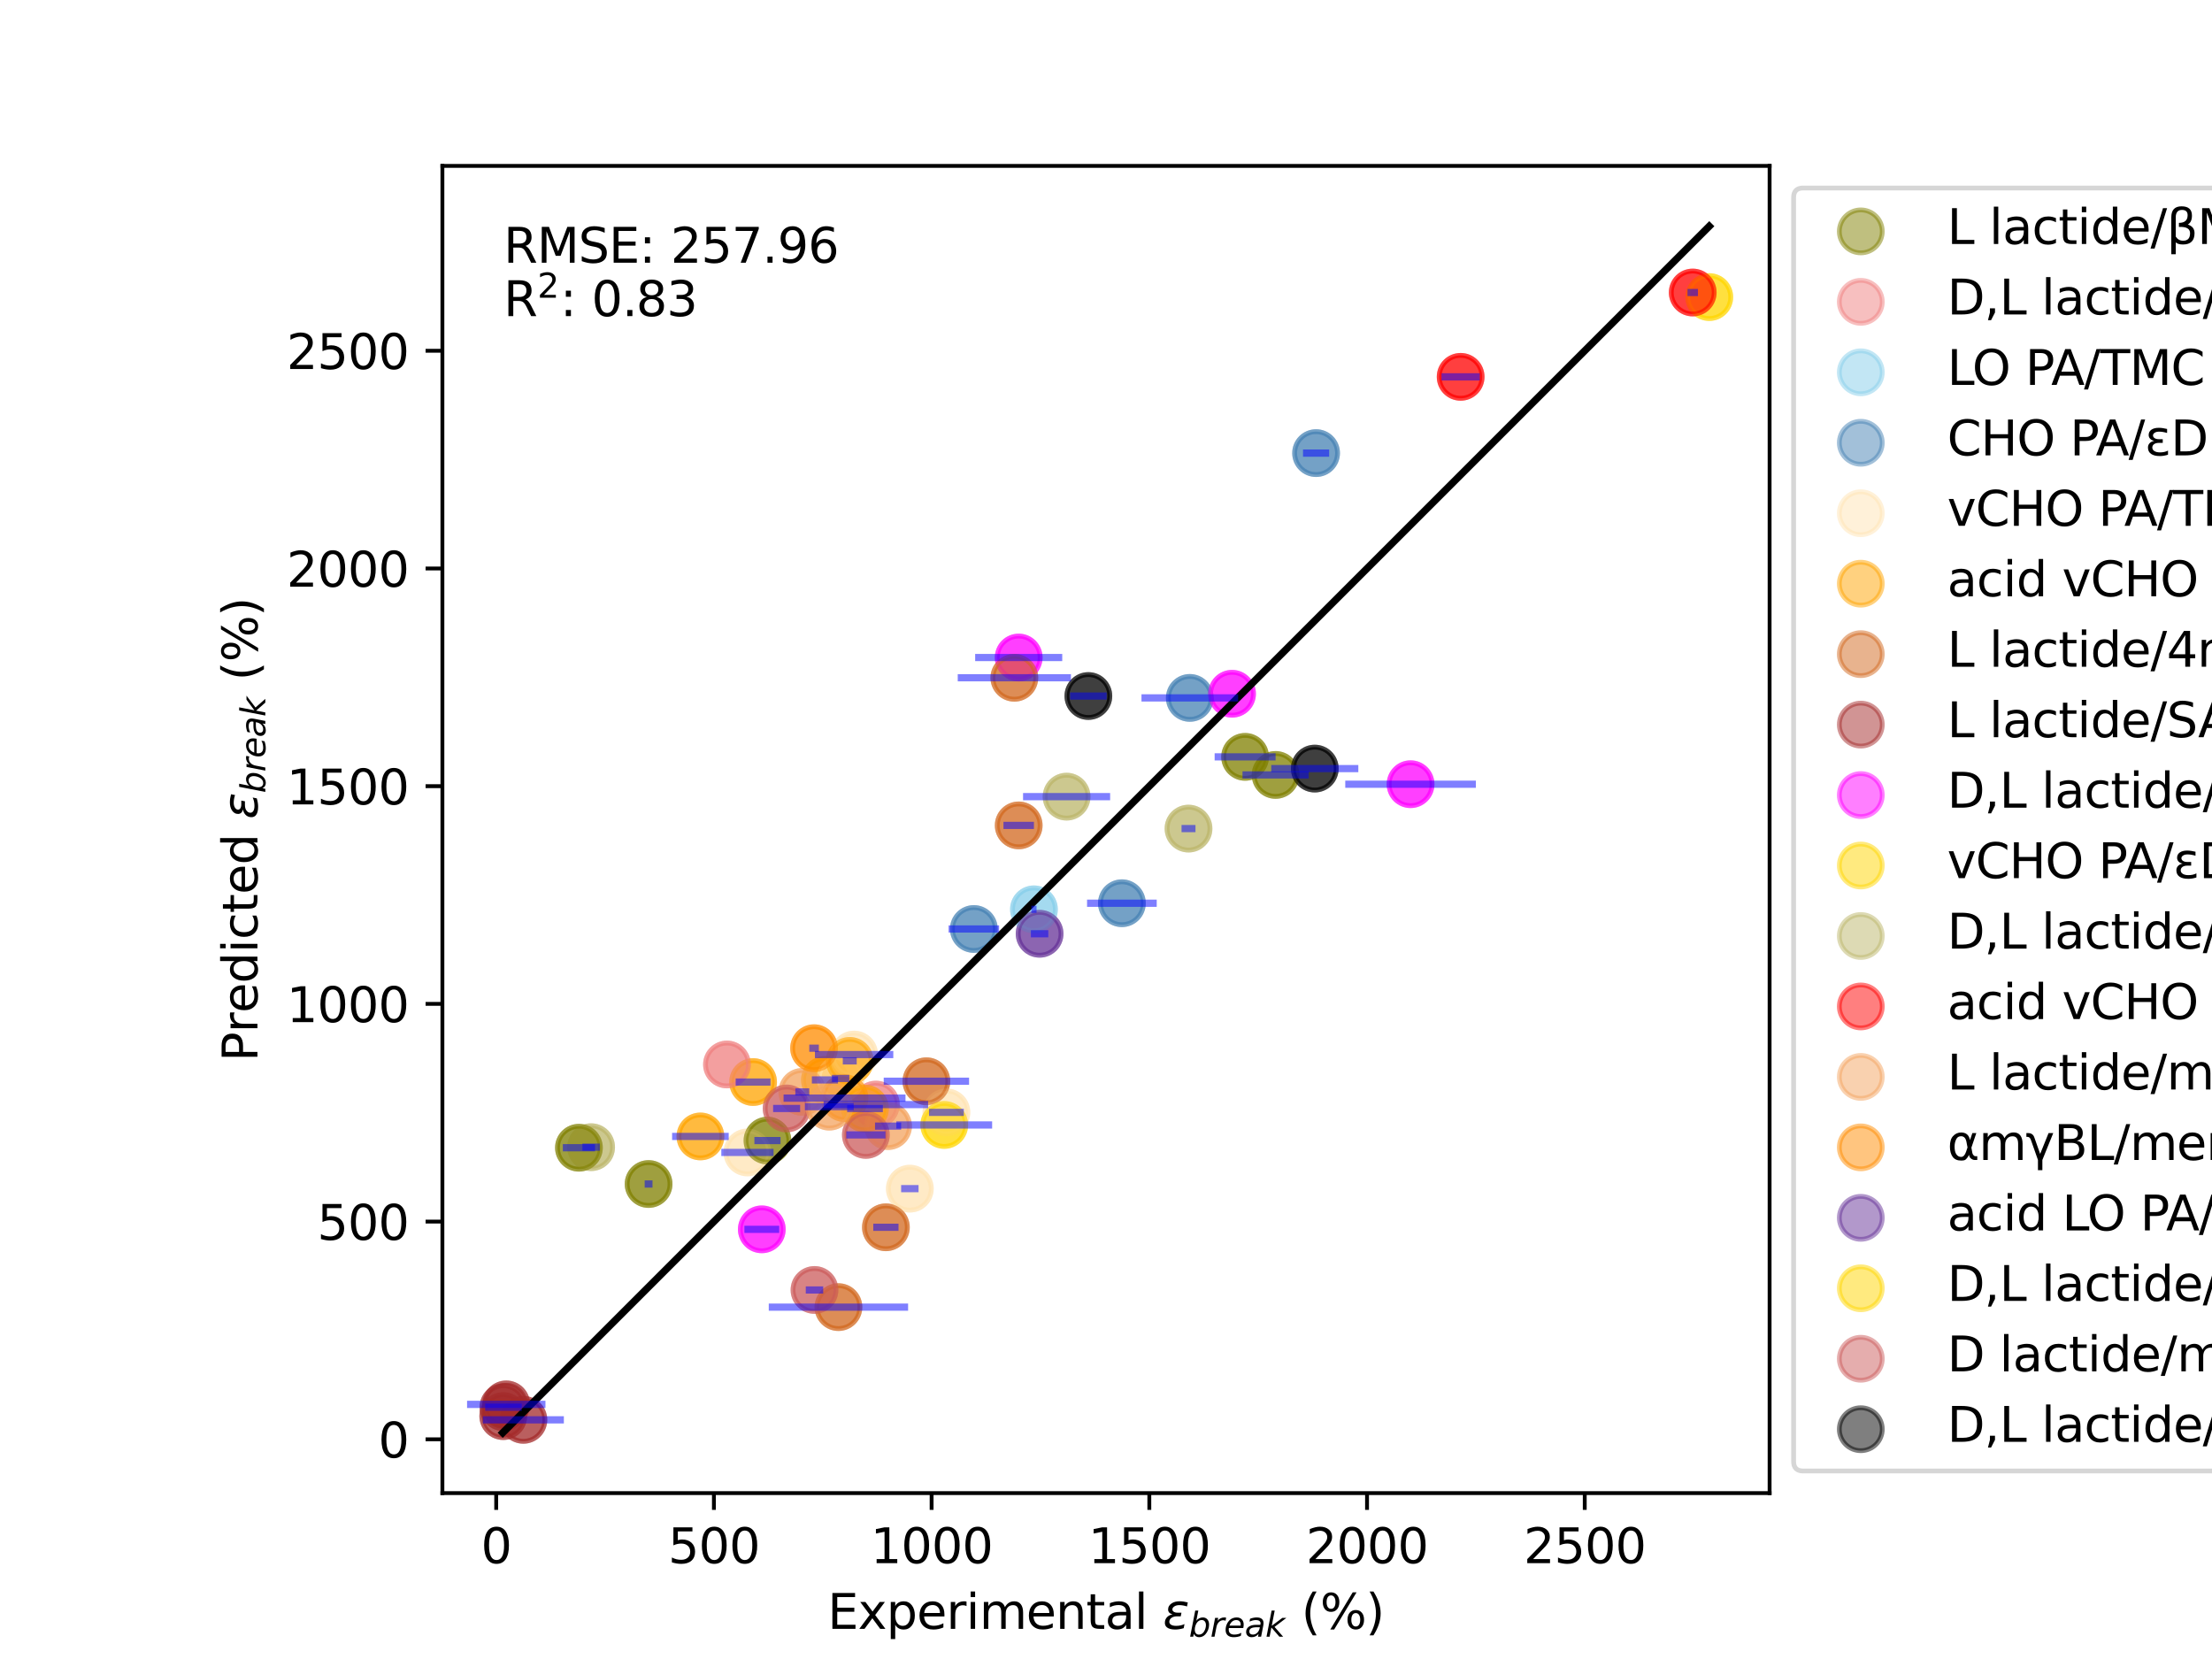 <?xml version="1.0" encoding="utf-8" standalone="no"?>
<!DOCTYPE svg PUBLIC "-//W3C//DTD SVG 1.1//EN"
  "http://www.w3.org/Graphics/SVG/1.1/DTD/svg11.dtd">
<svg xmlns:xlink="http://www.w3.org/1999/xlink" width="460.8pt" height="345.6pt" viewBox="0 0 460.8 345.6" xmlns="http://www.w3.org/2000/svg" version="1.1">
 <defs>
  <style type="text/css">*{stroke-linejoin: round; stroke-linecap: butt}</style>
 </defs>
 <g id="figure_1">
  <g id="patch_1">
   <path d="M 0 345.6 
L 460.8 345.6 
L 460.8 0 
L 0 0 
z
" style="fill: #ffffff"/>
  </g>
  <g id="axes_1">
   <g id="patch_2">
    <path d="M 92.16 311.04 
L 368.64 311.04 
L 368.64 34.56 
L 92.16 34.56 
z
" style="fill: #ffffff"/>
   </g>
   <g id="PathCollection_1">
    <defs>
     <path id="meedc434a80" d="M 0 4.472 
C 1.186 4.472 2.324 4.001 3.162 3.162 
C 4.001 2.324 4.472 1.186 4.472 0 
C 4.472 -1.186 4.001 -2.324 3.162 -3.162 
C 2.324 -4.001 1.186 -4.472 0 -4.472 
C -1.186 -4.472 -2.324 -4.001 -3.162 -3.162 
C -4.001 -2.324 -4.472 -1.186 -4.472 0 
C -4.472 1.186 -4.001 2.324 -3.162 3.162 
C -2.324 4.001 -1.186 4.472 0 4.472 
z
" style="stroke: #808000; stroke-opacity: 0.5"/>
    </defs>
    <g clip-path="url(#p5e3295d3a8)">
     <use xlink:href="#meedc434a80" x="259.38" y="157.667" style="fill: #808000; fill-opacity: 0.5; stroke: #808000; stroke-opacity: 0.5"/>
    </g>
   </g>
   <g id="PathCollection_2">
    <defs>
     <path id="mc17286a8d6" d="M 0 4.472 
C 1.186 4.472 2.324 4.001 3.162 3.162 
C 4.001 2.324 4.472 1.186 4.472 0 
C 4.472 -1.186 4.001 -2.324 3.162 -3.162 
C 2.324 -4.001 1.186 -4.472 0 -4.472 
C -1.186 -4.472 -2.324 -4.001 -3.162 -3.162 
C -4.001 -2.324 -4.472 -1.186 -4.472 0 
C -4.472 1.186 -4.001 2.324 -3.162 3.162 
C -2.324 4.001 -1.186 4.472 0 4.472 
z
" style="stroke: #f08080; stroke-opacity: 0.5"/>
    </defs>
    <g clip-path="url(#p5e3295d3a8)">
     <use xlink:href="#mc17286a8d6" x="182.462" y="230.102" style="fill: #f08080; fill-opacity: 0.5; stroke: #f08080; stroke-opacity: 0.5"/>
    </g>
   </g>
   <g id="PathCollection_3">
    <defs>
     <path id="m14bb8da277" d="M 0 4.472 
C 1.186 4.472 2.324 4.001 3.162 3.162 
C 4.001 2.324 4.472 1.186 4.472 0 
C 4.472 -1.186 4.001 -2.324 3.162 -3.162 
C 2.324 -4.001 1.186 -4.472 0 -4.472 
C -1.186 -4.472 -2.324 -4.001 -3.162 -3.162 
C -4.001 -2.324 -4.472 -1.186 -4.472 0 
C -4.472 1.186 -4.001 2.324 -3.162 3.162 
C -2.324 4.001 -1.186 4.472 0 4.472 
z
" style="stroke: #87ceeb; stroke-opacity: 0.5"/>
    </defs>
    <g clip-path="url(#p5e3295d3a8)">
     <use xlink:href="#m14bb8da277" x="215.388" y="189.43" style="fill: #87ceeb; fill-opacity: 0.5; stroke: #87ceeb; stroke-opacity: 0.5"/>
    </g>
   </g>
   <g id="PathCollection_4">
    <defs>
     <path id="m6aac008b0e" d="M 0 4.472 
C 1.186 4.472 2.324 4.001 3.162 3.162 
C 4.001 2.324 4.472 1.186 4.472 0 
C 4.472 -1.186 4.001 -2.324 3.162 -3.162 
C 2.324 -4.001 1.186 -4.472 0 -4.472 
C -1.186 -4.472 -2.324 -4.001 -3.162 -3.162 
C -4.001 -2.324 -4.472 -1.186 -4.472 0 
C -4.472 1.186 -4.001 2.324 -3.162 3.162 
C -2.324 4.001 -1.186 4.472 0 4.472 
z
" style="stroke: #4682b4; stroke-opacity: 0.5"/>
    </defs>
    <g clip-path="url(#p5e3295d3a8)">
     <use xlink:href="#m6aac008b0e" x="202.871" y="193.525" style="fill: #4682b4; fill-opacity: 0.5; stroke: #4682b4; stroke-opacity: 0.5"/>
    </g>
   </g>
   <g id="PathCollection_5">
    <g clip-path="url(#p5e3295d3a8)">
     <use xlink:href="#meedc434a80" x="265.73" y="161.433" style="fill: #808000; fill-opacity: 0.5; stroke: #808000; stroke-opacity: 0.5"/>
    </g>
   </g>
   <g id="PathCollection_6">
    <defs>
     <path id="m29f0f04881" d="M 0 4.472 
C 1.186 4.472 2.324 4.001 3.162 3.162 
C 4.001 2.324 4.472 1.186 4.472 0 
C 4.472 -1.186 4.001 -2.324 3.162 -3.162 
C 2.324 -4.001 1.186 -4.472 0 -4.472 
C -1.186 -4.472 -2.324 -4.001 -3.162 -3.162 
C -4.001 -2.324 -4.472 -1.186 -4.472 0 
C -4.472 1.186 -4.001 2.324 -3.162 3.162 
C -2.324 4.001 -1.186 4.472 0 4.472 
z
" style="stroke: #ffe4b5; stroke-opacity: 0.5"/>
    </defs>
    <g clip-path="url(#p5e3295d3a8)">
     <use xlink:href="#m29f0f04881" x="197.156" y="231.725" style="fill: #ffe4b5; fill-opacity: 0.5; stroke: #ffe4b5; stroke-opacity: 0.5"/>
    </g>
   </g>
   <g id="PathCollection_7">
    <g clip-path="url(#p5e3295d3a8)">
     <use xlink:href="#m6aac008b0e" x="247.861" y="145.386" style="fill: #4682b4; fill-opacity: 0.5; stroke: #4682b4; stroke-opacity: 0.5"/>
    </g>
   </g>
   <g id="PathCollection_8">
    <defs>
     <path id="m0465da8ae6" d="M 0 4.472 
C 1.186 4.472 2.324 4.001 3.162 3.162 
C 4.001 2.324 4.472 1.186 4.472 0 
C 4.472 -1.186 4.001 -2.324 3.162 -3.162 
C 2.324 -4.001 1.186 -4.472 0 -4.472 
C -1.186 -4.472 -2.324 -4.001 -3.162 -3.162 
C -4.001 -2.324 -4.472 -1.186 -4.472 0 
C -4.472 1.186 -4.001 2.324 -3.162 3.162 
C -2.324 4.001 -1.186 4.472 0 4.472 
z
" style="stroke: #ffa500; stroke-opacity: 0.5"/>
    </defs>
    <g clip-path="url(#p5e3295d3a8)">
     <use xlink:href="#m0465da8ae6" x="145.908" y="236.74" style="fill: #ffa500; fill-opacity: 0.5; stroke: #ffa500; stroke-opacity: 0.5"/>
    </g>
   </g>
   <g id="PathCollection_9">
    <g clip-path="url(#p5e3295d3a8)">
     <use xlink:href="#m0465da8ae6" x="156.883" y="225.409" style="fill: #ffa500; fill-opacity: 0.5; stroke: #ffa500; stroke-opacity: 0.5"/>
    </g>
   </g>
   <g id="PathCollection_10">
    <defs>
     <path id="mdc83acc73f" d="M 0 4.472 
C 1.186 4.472 2.324 4.001 3.162 3.162 
C 4.001 2.324 4.472 1.186 4.472 0 
C 4.472 -1.186 4.001 -2.324 3.162 -3.162 
C 2.324 -4.001 1.186 -4.472 0 -4.472 
C -1.186 -4.472 -2.324 -4.001 -3.162 -3.162 
C -4.001 -2.324 -4.472 -1.186 -4.472 0 
C -4.472 1.186 -4.001 2.324 -3.162 3.162 
C -2.324 4.001 -1.186 4.472 0 4.472 
z
" style="stroke: #d2691e; stroke-opacity: 0.5"/>
    </defs>
    <g clip-path="url(#p5e3295d3a8)">
     <use xlink:href="#mdc83acc73f" x="192.984" y="225.243" style="fill: #d2691e; fill-opacity: 0.5; stroke: #d2691e; stroke-opacity: 0.5"/>
    </g>
   </g>
   <g id="PathCollection_11">
    <defs>
     <path id="m7117552cec" d="M 0 4.472 
C 1.186 4.472 2.324 4.001 3.162 3.162 
C 4.001 2.324 4.472 1.186 4.472 0 
C 4.472 -1.186 4.001 -2.324 3.162 -3.162 
C 2.324 -4.001 1.186 -4.472 0 -4.472 
C -1.186 -4.472 -2.324 -4.001 -3.162 -3.162 
C -4.001 -2.324 -4.472 -1.186 -4.472 0 
C -4.472 1.186 -4.001 2.324 -3.162 3.162 
C -2.324 4.001 -1.186 4.472 0 4.472 
z
" style="stroke: #a52a2a; stroke-opacity: 0.5"/>
    </defs>
    <g clip-path="url(#p5e3295d3a8)">
     <use xlink:href="#m7117552cec" x="104.836" y="295.003" style="fill: #a52a2a; fill-opacity: 0.5; stroke: #a52a2a; stroke-opacity: 0.5"/>
    </g>
   </g>
   <g id="PathCollection_12">
    <g clip-path="url(#p5e3295d3a8)">
     <use xlink:href="#mc17286a8d6" x="151.441" y="221.751" style="fill: #f08080; fill-opacity: 0.5; stroke: #f08080; stroke-opacity: 0.5"/>
    </g>
   </g>
   <g id="PathCollection_13">
    <defs>
     <path id="m3365b32084" d="M 0 4.472 
C 1.186 4.472 2.324 4.001 3.162 3.162 
C 4.001 2.324 4.472 1.186 4.472 0 
C 4.472 -1.186 4.001 -2.324 3.162 -3.162 
C 2.324 -4.001 1.186 -4.472 0 -4.472 
C -1.186 -4.472 -2.324 -4.001 -3.162 -3.162 
C -4.001 -2.324 -4.472 -1.186 -4.472 0 
C -4.472 1.186 -4.001 2.324 -3.162 3.162 
C -2.324 4.001 -1.186 4.472 0 4.472 
z
" style="stroke: #ff00ff; stroke-opacity: 0.5"/>
    </defs>
    <g clip-path="url(#p5e3295d3a8)">
     <use xlink:href="#m3365b32084" x="256.659" y="144.521" style="fill: #ff00ff; fill-opacity: 0.5; stroke: #ff00ff; stroke-opacity: 0.5"/>
    </g>
   </g>
   <g id="PathCollection_14">
    <defs>
     <path id="m3e436d1929" d="M 0 4.472 
C 1.186 4.472 2.324 4.001 3.162 3.162 
C 4.001 2.324 4.472 1.186 4.472 0 
C 4.472 -1.186 4.001 -2.324 3.162 -3.162 
C 2.324 -4.001 1.186 -4.472 0 -4.472 
C -1.186 -4.472 -2.324 -4.001 -3.162 -3.162 
C -4.001 -2.324 -4.472 -1.186 -4.472 0 
C -4.472 1.186 -4.001 2.324 -3.162 3.162 
C -2.324 4.001 -1.186 4.472 0 4.472 
z
" style="stroke: #ffd700; stroke-opacity: 0.5"/>
    </defs>
    <g clip-path="url(#p5e3295d3a8)">
     <use xlink:href="#m3e436d1929" x="356.073" y="61.886" style="fill: #ffd700; fill-opacity: 0.5; stroke: #ffd700; stroke-opacity: 0.5"/>
    </g>
   </g>
   <g id="PathCollection_15">
    <g clip-path="url(#p5e3295d3a8)">
     <use xlink:href="#m29f0f04881" x="155.704" y="240.073" style="fill: #ffe4b5; fill-opacity: 0.5; stroke: #ffe4b5; stroke-opacity: 0.5"/>
    </g>
   </g>
   <g id="PathCollection_16">
    <g clip-path="url(#p5e3295d3a8)">
     <use xlink:href="#m0465da8ae6" x="171.849" y="224.97" style="fill: #ffa500; fill-opacity: 0.5; stroke: #ffa500; stroke-opacity: 0.5"/>
    </g>
   </g>
   <g id="PathCollection_17">
    <defs>
     <path id="m711c20642e" d="M 0 4.472 
C 1.186 4.472 2.324 4.001 3.162 3.162 
C 4.001 2.324 4.472 1.186 4.472 0 
C 4.472 -1.186 4.001 -2.324 3.162 -3.162 
C 2.324 -4.001 1.186 -4.472 0 -4.472 
C -1.186 -4.472 -2.324 -4.001 -3.162 -3.162 
C -4.001 -2.324 -4.472 -1.186 -4.472 0 
C -4.472 1.186 -4.001 2.324 -3.162 3.162 
C -2.324 4.001 -1.186 4.472 0 4.472 
z
" style="stroke: #bdb76b; stroke-opacity: 0.5"/>
    </defs>
    <g clip-path="url(#p5e3295d3a8)">
     <use xlink:href="#m711c20642e" x="123.141" y="238.981" style="fill: #bdb76b; fill-opacity: 0.5; stroke: #bdb76b; stroke-opacity: 0.5"/>
    </g>
   </g>
   <g id="PathCollection_18">
    <g clip-path="url(#p5e3295d3a8)">
     <use xlink:href="#m29f0f04881" x="177.927" y="219.681" style="fill: #ffe4b5; fill-opacity: 0.5; stroke: #ffe4b5; stroke-opacity: 0.5"/>
    </g>
   </g>
   <g id="PathCollection_19">
    <g clip-path="url(#p5e3295d3a8)">
     <use xlink:href="#m29f0f04881" x="175.115" y="224.66" style="fill: #ffe4b5; fill-opacity: 0.5; stroke: #ffe4b5; stroke-opacity: 0.5"/>
    </g>
   </g>
   <g id="PathCollection_20">
    <g clip-path="url(#p5e3295d3a8)">
     <use xlink:href="#m6aac008b0e" x="274.165" y="94.39" style="fill: #4682b4; fill-opacity: 0.5; stroke: #4682b4; stroke-opacity: 0.5"/>
    </g>
   </g>
   <g id="PathCollection_21">
    <g clip-path="url(#p5e3295d3a8)">
     <use xlink:href="#m711c20642e" x="222.191" y="165.956" style="fill: #bdb76b; fill-opacity: 0.5; stroke: #bdb76b; stroke-opacity: 0.5"/>
    </g>
   </g>
   <g id="PathCollection_22">
    <g clip-path="url(#p5e3295d3a8)">
     <use xlink:href="#m7117552cec" x="105.462" y="292.558" style="fill: #a52a2a; fill-opacity: 0.5; stroke: #a52a2a; stroke-opacity: 0.5"/>
    </g>
   </g>
   <g id="PathCollection_23">
    <g clip-path="url(#p5e3295d3a8)">
     <use xlink:href="#m3365b32084" x="212.214" y="136.975" style="fill: #ff00ff; fill-opacity: 0.5; stroke: #ff00ff; stroke-opacity: 0.5"/>
    </g>
   </g>
   <g id="PathCollection_24">
    <g clip-path="url(#p5e3295d3a8)">
     <use xlink:href="#m29f0f04881" x="189.537" y="247.619" style="fill: #ffe4b5; fill-opacity: 0.5; stroke: #ffe4b5; stroke-opacity: 0.5"/>
    </g>
   </g>
   <g id="PathCollection_25">
    <g clip-path="url(#p5e3295d3a8)">
     <use xlink:href="#meedc434a80" x="135.114" y="246.651" style="fill: #808000; fill-opacity: 0.5; stroke: #808000; stroke-opacity: 0.5"/>
    </g>
   </g>
   <g id="PathCollection_26">
    <g clip-path="url(#p5e3295d3a8)">
     <use xlink:href="#mdc83acc73f" x="174.661" y="272.297" style="fill: #d2691e; fill-opacity: 0.5; stroke: #d2691e; stroke-opacity: 0.5"/>
    </g>
   </g>
   <g id="PathCollection_27">
    <defs>
     <path id="m46cf0f11c5" d="M 0 4.472 
C 1.186 4.472 2.324 4.001 3.162 3.162 
C 4.001 2.324 4.472 1.186 4.472 0 
C 4.472 -1.186 4.001 -2.324 3.162 -3.162 
C 2.324 -4.001 1.186 -4.472 0 -4.472 
C -1.186 -4.472 -2.324 -4.001 -3.162 -3.162 
C -4.001 -2.324 -4.472 -1.186 -4.472 0 
C -4.472 1.186 -4.001 2.324 -3.162 3.162 
C -2.324 4.001 -1.186 4.472 0 4.472 
z
" style="stroke: #ff0000; stroke-opacity: 0.5"/>
    </defs>
    <g clip-path="url(#p5e3295d3a8)">
     <use xlink:href="#m46cf0f11c5" x="304.28" y="78.502" style="fill: #ff0000; fill-opacity: 0.5; stroke: #ff0000; stroke-opacity: 0.5"/>
    </g>
   </g>
   <g id="PathCollection_28">
    <g clip-path="url(#p5e3295d3a8)">
     <use xlink:href="#m6aac008b0e" x="233.711" y="188.16" style="fill: #4682b4; fill-opacity: 0.5; stroke: #4682b4; stroke-opacity: 0.5"/>
    </g>
   </g>
   <g id="PathCollection_29">
    <g clip-path="url(#p5e3295d3a8)">
     <use xlink:href="#m3365b32084" x="158.697" y="256.093" style="fill: #ff00ff; fill-opacity: 0.5; stroke: #ff00ff; stroke-opacity: 0.5"/>
    </g>
   </g>
   <g id="PathCollection_30">
    <defs>
     <path id="m44b411d8c5" d="M 0 4.472 
C 1.186 4.472 2.324 4.001 3.162 3.162 
C 4.001 2.324 4.472 1.186 4.472 0 
C 4.472 -1.186 4.001 -2.324 3.162 -3.162 
C 2.324 -4.001 1.186 -4.472 0 -4.472 
C -1.186 -4.472 -2.324 -4.001 -3.162 -3.162 
C -4.001 -2.324 -4.472 -1.186 -4.472 0 
C -4.472 1.186 -4.001 2.324 -3.162 3.162 
C -2.324 4.001 -1.186 4.472 0 4.472 
z
" style="stroke: #f4a460; stroke-opacity: 0.5"/>
    </defs>
    <g clip-path="url(#p5e3295d3a8)">
     <use xlink:href="#m44b411d8c5" x="185.002" y="234.586" style="fill: #f4a460; fill-opacity: 0.5; stroke: #f4a460; stroke-opacity: 0.5"/>
    </g>
   </g>
   <g id="PathCollection_31">
    <defs>
     <path id="m02d59163cd" d="M 0 4.472 
C 1.186 4.472 2.324 4.001 3.162 3.162 
C 4.001 2.324 4.472 1.186 4.472 0 
C 4.472 -1.186 4.001 -2.324 3.162 -3.162 
C 2.324 -4.001 1.186 -4.472 0 -4.472 
C -1.186 -4.472 -2.324 -4.001 -3.162 -3.162 
C -4.001 -2.324 -4.472 -1.186 -4.472 0 
C -4.472 1.186 -4.001 2.324 -3.162 3.162 
C -2.324 4.001 -1.186 4.472 0 4.472 
z
" style="stroke: #ff8c00; stroke-opacity: 0.5"/>
    </defs>
    <g clip-path="url(#p5e3295d3a8)">
     <use xlink:href="#m02d59163cd" x="175.931" y="228.76" style="fill: #ff8c00; fill-opacity: 0.5; stroke: #ff8c00; stroke-opacity: 0.5"/>
    </g>
   </g>
   <g id="PathCollection_32">
    <g clip-path="url(#p5e3295d3a8)">
     <use xlink:href="#mdc83acc73f" x="211.306" y="141.194" style="fill: #d2691e; fill-opacity: 0.5; stroke: #d2691e; stroke-opacity: 0.5"/>
    </g>
   </g>
   <g id="PathCollection_33">
    <g clip-path="url(#p5e3295d3a8)">
     <use xlink:href="#meedc434a80" x="120.601" y="239.094" style="fill: #808000; fill-opacity: 0.5; stroke: #808000; stroke-opacity: 0.5"/>
    </g>
   </g>
   <g id="PathCollection_34">
    <g clip-path="url(#p5e3295d3a8)">
     <use xlink:href="#meedc434a80" x="159.876" y="237.603" style="fill: #808000; fill-opacity: 0.5; stroke: #808000; stroke-opacity: 0.5"/>
    </g>
   </g>
   <g id="PathCollection_35">
    <g clip-path="url(#p5e3295d3a8)">
     <use xlink:href="#m0465da8ae6" x="180.194" y="230.933" style="fill: #ffa500; fill-opacity: 0.5; stroke: #ffa500; stroke-opacity: 0.5"/>
    </g>
   </g>
   <g id="PathCollection_36">
    <defs>
     <path id="m4e24f3fca4" d="M 0 4.472 
C 1.186 4.472 2.324 4.001 3.162 3.162 
C 4.001 2.324 4.472 1.186 4.472 0 
C 4.472 -1.186 4.001 -2.324 3.162 -3.162 
C 2.324 -4.001 1.186 -4.472 0 -4.472 
C -1.186 -4.472 -2.324 -4.001 -3.162 -3.162 
C -4.001 -2.324 -4.472 -1.186 -4.472 0 
C -4.472 1.186 -4.001 2.324 -3.162 3.162 
C -2.324 4.001 -1.186 4.472 0 4.472 
z
" style="stroke: #663399; stroke-opacity: 0.5"/>
    </defs>
    <g clip-path="url(#p5e3295d3a8)">
     <use xlink:href="#m4e24f3fca4" x="216.567" y="194.522" style="fill: #663399; fill-opacity: 0.5; stroke: #663399; stroke-opacity: 0.5"/>
    </g>
   </g>
   <g id="PathCollection_37">
    <g clip-path="url(#p5e3295d3a8)">
     <use xlink:href="#m3e436d1929" x="196.703" y="234.35" style="fill: #ffd700; fill-opacity: 0.5; stroke: #ffd700; stroke-opacity: 0.5"/>
    </g>
   </g>
   <g id="PathCollection_38">
    <g clip-path="url(#p5e3295d3a8)">
     <use xlink:href="#m3365b32084" x="293.849" y="163.364" style="fill: #ff00ff; fill-opacity: 0.5; stroke: #ff00ff; stroke-opacity: 0.5"/>
    </g>
   </g>
   <g id="PathCollection_39">
    <g clip-path="url(#p5e3295d3a8)">
     <use xlink:href="#m711c20642e" x="247.589" y="172.612" style="fill: #bdb76b; fill-opacity: 0.5; stroke: #bdb76b; stroke-opacity: 0.5"/>
    </g>
   </g>
   <g id="PathCollection_40">
    <g clip-path="url(#p5e3295d3a8)">
     <use xlink:href="#m44b411d8c5" x="167.133" y="227.461" style="fill: #f4a460; fill-opacity: 0.5; stroke: #f4a460; stroke-opacity: 0.5"/>
    </g>
   </g>
   <g id="PathCollection_41">
    <defs>
     <path id="md035ae8051" d="M 0 4.472 
C 1.186 4.472 2.324 4.001 3.162 3.162 
C 4.001 2.324 4.472 1.186 4.472 0 
C 4.472 -1.186 4.001 -2.324 3.162 -3.162 
C 2.324 -4.001 1.186 -4.472 0 -4.472 
C -1.186 -4.472 -2.324 -4.001 -3.162 -3.162 
C -4.001 -2.324 -4.472 -1.186 -4.472 0 
C -4.472 1.186 -4.001 2.324 -3.162 3.162 
C -2.324 4.001 -1.186 4.472 0 4.472 
z
" style="stroke: #cd5c5c; stroke-opacity: 0.5"/>
    </defs>
    <g clip-path="url(#p5e3295d3a8)">
     <use xlink:href="#md035ae8051" x="163.867" y="230.913" style="fill: #cd5c5c; fill-opacity: 0.5; stroke: #cd5c5c; stroke-opacity: 0.5"/>
    </g>
   </g>
   <g id="PathCollection_42">
    <g clip-path="url(#p5e3295d3a8)">
     <use xlink:href="#m46cf0f11c5" x="352.626" y="60.935" style="fill: #ff0000; fill-opacity: 0.5; stroke: #ff0000; stroke-opacity: 0.5"/>
    </g>
   </g>
   <g id="PathCollection_43">
    <defs>
     <path id="mbf5826ebee" d="M 0 4.472 
C 1.186 4.472 2.324 4.001 3.162 3.162 
C 4.001 2.324 4.472 1.186 4.472 0 
C 4.472 -1.186 4.001 -2.324 3.162 -3.162 
C 2.324 -4.001 1.186 -4.472 0 -4.472 
C -1.186 -4.472 -2.324 -4.001 -3.162 -3.162 
C -4.001 -2.324 -4.472 -1.186 -4.472 0 
C -4.472 1.186 -4.001 2.324 -3.162 3.162 
C -2.324 4.001 -1.186 4.472 0 4.472 
z
" style="stroke: #000000; stroke-opacity: 0.5"/>
    </defs>
    <g clip-path="url(#p5e3295d3a8)">
     <use xlink:href="#mbf5826ebee" x="226.726" y="144.994" style="fill-opacity: 0.5; stroke: #000000; stroke-opacity: 0.5"/>
    </g>
   </g>
   <g id="PathCollection_44">
    <g clip-path="url(#p5e3295d3a8)">
     <use xlink:href="#mdc83acc73f" x="184.548" y="255.668" style="fill: #d2691e; fill-opacity: 0.5; stroke: #d2691e; stroke-opacity: 0.5"/>
    </g>
   </g>
   <g id="PathCollection_45">
    <g clip-path="url(#p5e3295d3a8)">
     <use xlink:href="#mbf5826ebee" x="273.893" y="160.111" style="fill-opacity: 0.5; stroke: #000000; stroke-opacity: 0.5"/>
    </g>
   </g>
   <g id="PathCollection_46">
    <g clip-path="url(#p5e3295d3a8)">
     <use xlink:href="#mdc83acc73f" x="212.214" y="171.944" style="fill: #d2691e; fill-opacity: 0.5; stroke: #d2691e; stroke-opacity: 0.5"/>
    </g>
   </g>
   <g id="PathCollection_47">
    <g clip-path="url(#p5e3295d3a8)">
     <use xlink:href="#md035ae8051" x="180.376" y="236.425" style="fill: #cd5c5c; fill-opacity: 0.5; stroke: #cd5c5c; stroke-opacity: 0.5"/>
    </g>
   </g>
   <g id="PathCollection_48">
    <g clip-path="url(#p5e3295d3a8)">
     <use xlink:href="#m7117552cec" x="109.027" y="295.779" style="fill: #a52a2a; fill-opacity: 0.5; stroke: #a52a2a; stroke-opacity: 0.5"/>
    </g>
   </g>
   <g id="PathCollection_49">
    <g clip-path="url(#p5e3295d3a8)">
     <use xlink:href="#md035ae8051" x="169.673" y="268.722" style="fill: #cd5c5c; fill-opacity: 0.5; stroke: #cd5c5c; stroke-opacity: 0.5"/>
    </g>
   </g>
   <g id="PathCollection_50">
    <g clip-path="url(#p5e3295d3a8)">
     <use xlink:href="#m44b411d8c5" x="172.757" y="230.537" style="fill: #f4a460; fill-opacity: 0.5; stroke: #f4a460; stroke-opacity: 0.5"/>
    </g>
   </g>
   <g id="PathCollection_51">
    <g clip-path="url(#p5e3295d3a8)">
     <use xlink:href="#m7117552cec" x="104.881" y="293.149" style="fill: #a52a2a; fill-opacity: 0.5; stroke: #a52a2a; stroke-opacity: 0.5"/>
    </g>
   </g>
   <g id="PathCollection_52">
    <g clip-path="url(#p5e3295d3a8)">
     <use xlink:href="#m0465da8ae6" x="177.02" y="221" style="fill: #ffa500; fill-opacity: 0.5; stroke: #ffa500; stroke-opacity: 0.5"/>
    </g>
   </g>
   <g id="PathCollection_53">
    <g clip-path="url(#p5e3295d3a8)">
     <use xlink:href="#m02d59163cd" x="169.582" y="218.359" style="fill: #ff8c00; fill-opacity: 0.5; stroke: #ff8c00; stroke-opacity: 0.5"/>
    </g>
   </g>
   <g id="PathCollection_54">
    <defs>
     <path id="C0_0_dee13b2514" d="M 0 4.472 
C 1.186 4.472 2.324 4.001 3.162 3.162 
C 4.001 2.324 4.472 1.186 4.472 -0 
C 4.472 -1.186 4.001 -2.324 3.162 -3.162 
C 2.324 -4.001 1.186 -4.472 0 -4.472 
C -1.186 -4.472 -2.324 -4.001 -3.162 -3.162 
C -4.001 -2.324 -4.472 -1.186 -4.472 0 
C -4.472 1.186 -4.001 2.324 -3.162 3.162 
C -2.324 4.001 -1.186 4.472 0 4.472 
z
"/>
    </defs>
    <g clip-path="url(#p5e3295d3a8)">
     <use xlink:href="#C0_0_dee13b2514" x="259.38" y="157.667" style="fill: #808000; fill-opacity: 0.5; stroke: #808000; stroke-opacity: 0.5"/>
    </g>
    <g clip-path="url(#p5e3295d3a8)">
     <use xlink:href="#C0_0_dee13b2514" x="182.462" y="230.102" style="fill: #f08080; fill-opacity: 0.5; stroke: #f08080; stroke-opacity: 0.5"/>
    </g>
    <g clip-path="url(#p5e3295d3a8)">
     <use xlink:href="#C0_0_dee13b2514" x="215.388" y="189.43" style="fill: #87ceeb; fill-opacity: 0.5; stroke: #87ceeb; stroke-opacity: 0.5"/>
    </g>
    <g clip-path="url(#p5e3295d3a8)">
     <use xlink:href="#C0_0_dee13b2514" x="202.871" y="193.525" style="fill: #4682b4; fill-opacity: 0.5; stroke: #4682b4; stroke-opacity: 0.5"/>
    </g>
    <g clip-path="url(#p5e3295d3a8)">
     <use xlink:href="#C0_0_dee13b2514" x="265.73" y="161.433" style="fill: #808000; fill-opacity: 0.5; stroke: #808000; stroke-opacity: 0.5"/>
    </g>
    <g clip-path="url(#p5e3295d3a8)">
     <use xlink:href="#C0_0_dee13b2514" x="197.156" y="231.725" style="fill: #ffe4b5; fill-opacity: 0.5; stroke: #ffe4b5; stroke-opacity: 0.5"/>
    </g>
    <g clip-path="url(#p5e3295d3a8)">
     <use xlink:href="#C0_0_dee13b2514" x="247.861" y="145.386" style="fill: #4682b4; fill-opacity: 0.5; stroke: #4682b4; stroke-opacity: 0.5"/>
    </g>
    <g clip-path="url(#p5e3295d3a8)">
     <use xlink:href="#C0_0_dee13b2514" x="145.908" y="236.74" style="fill: #ffa500; fill-opacity: 0.5; stroke: #ffa500; stroke-opacity: 0.5"/>
    </g>
    <g clip-path="url(#p5e3295d3a8)">
     <use xlink:href="#C0_0_dee13b2514" x="156.883" y="225.409" style="fill: #ffa500; fill-opacity: 0.5; stroke: #ffa500; stroke-opacity: 0.5"/>
    </g>
    <g clip-path="url(#p5e3295d3a8)">
     <use xlink:href="#C0_0_dee13b2514" x="192.984" y="225.243" style="fill: #d2691e; fill-opacity: 0.5; stroke: #d2691e; stroke-opacity: 0.5"/>
    </g>
    <g clip-path="url(#p5e3295d3a8)">
     <use xlink:href="#C0_0_dee13b2514" x="104.836" y="295.003" style="fill: #a52a2a; fill-opacity: 0.5; stroke: #a52a2a; stroke-opacity: 0.5"/>
    </g>
    <g clip-path="url(#p5e3295d3a8)">
     <use xlink:href="#C0_0_dee13b2514" x="151.441" y="221.751" style="fill: #f08080; fill-opacity: 0.5; stroke: #f08080; stroke-opacity: 0.5"/>
    </g>
    <g clip-path="url(#p5e3295d3a8)">
     <use xlink:href="#C0_0_dee13b2514" x="256.659" y="144.521" style="fill: #ff00ff; fill-opacity: 0.5; stroke: #ff00ff; stroke-opacity: 0.5"/>
    </g>
    <g clip-path="url(#p5e3295d3a8)">
     <use xlink:href="#C0_0_dee13b2514" x="356.073" y="61.886" style="fill: #ffd700; fill-opacity: 0.5; stroke: #ffd700; stroke-opacity: 0.5"/>
    </g>
    <g clip-path="url(#p5e3295d3a8)">
     <use xlink:href="#C0_0_dee13b2514" x="155.704" y="240.073" style="fill: #ffe4b5; fill-opacity: 0.5; stroke: #ffe4b5; stroke-opacity: 0.5"/>
    </g>
    <g clip-path="url(#p5e3295d3a8)">
     <use xlink:href="#C0_0_dee13b2514" x="171.849" y="224.97" style="fill: #ffa500; fill-opacity: 0.5; stroke: #ffa500; stroke-opacity: 0.5"/>
    </g>
    <g clip-path="url(#p5e3295d3a8)">
     <use xlink:href="#C0_0_dee13b2514" x="123.141" y="238.981" style="fill: #bdb76b; fill-opacity: 0.5; stroke: #bdb76b; stroke-opacity: 0.5"/>
    </g>
    <g clip-path="url(#p5e3295d3a8)">
     <use xlink:href="#C0_0_dee13b2514" x="177.927" y="219.681" style="fill: #ffe4b5; fill-opacity: 0.5; stroke: #ffe4b5; stroke-opacity: 0.5"/>
    </g>
    <g clip-path="url(#p5e3295d3a8)">
     <use xlink:href="#C0_0_dee13b2514" x="175.115" y="224.66" style="fill: #ffe4b5; fill-opacity: 0.5; stroke: #ffe4b5; stroke-opacity: 0.5"/>
    </g>
    <g clip-path="url(#p5e3295d3a8)">
     <use xlink:href="#C0_0_dee13b2514" x="274.165" y="94.39" style="fill: #4682b4; fill-opacity: 0.5; stroke: #4682b4; stroke-opacity: 0.5"/>
    </g>
    <g clip-path="url(#p5e3295d3a8)">
     <use xlink:href="#C0_0_dee13b2514" x="222.191" y="165.956" style="fill: #bdb76b; fill-opacity: 0.5; stroke: #bdb76b; stroke-opacity: 0.5"/>
    </g>
    <g clip-path="url(#p5e3295d3a8)">
     <use xlink:href="#C0_0_dee13b2514" x="105.462" y="292.558" style="fill: #a52a2a; fill-opacity: 0.5; stroke: #a52a2a; stroke-opacity: 0.5"/>
    </g>
    <g clip-path="url(#p5e3295d3a8)">
     <use xlink:href="#C0_0_dee13b2514" x="212.214" y="136.975" style="fill: #ff00ff; fill-opacity: 0.5; stroke: #ff00ff; stroke-opacity: 0.5"/>
    </g>
    <g clip-path="url(#p5e3295d3a8)">
     <use xlink:href="#C0_0_dee13b2514" x="189.537" y="247.619" style="fill: #ffe4b5; fill-opacity: 0.5; stroke: #ffe4b5; stroke-opacity: 0.5"/>
    </g>
    <g clip-path="url(#p5e3295d3a8)">
     <use xlink:href="#C0_0_dee13b2514" x="135.114" y="246.651" style="fill: #808000; fill-opacity: 0.5; stroke: #808000; stroke-opacity: 0.5"/>
    </g>
    <g clip-path="url(#p5e3295d3a8)">
     <use xlink:href="#C0_0_dee13b2514" x="174.661" y="272.297" style="fill: #d2691e; fill-opacity: 0.5; stroke: #d2691e; stroke-opacity: 0.5"/>
    </g>
    <g clip-path="url(#p5e3295d3a8)">
     <use xlink:href="#C0_0_dee13b2514" x="304.28" y="78.502" style="fill: #ff0000; fill-opacity: 0.5; stroke: #ff0000; stroke-opacity: 0.5"/>
    </g>
    <g clip-path="url(#p5e3295d3a8)">
     <use xlink:href="#C0_0_dee13b2514" x="233.711" y="188.16" style="fill: #4682b4; fill-opacity: 0.5; stroke: #4682b4; stroke-opacity: 0.5"/>
    </g>
    <g clip-path="url(#p5e3295d3a8)">
     <use xlink:href="#C0_0_dee13b2514" x="158.697" y="256.093" style="fill: #ff00ff; fill-opacity: 0.5; stroke: #ff00ff; stroke-opacity: 0.5"/>
    </g>
    <g clip-path="url(#p5e3295d3a8)">
     <use xlink:href="#C0_0_dee13b2514" x="185.002" y="234.586" style="fill: #f4a460; fill-opacity: 0.5; stroke: #f4a460; stroke-opacity: 0.5"/>
    </g>
    <g clip-path="url(#p5e3295d3a8)">
     <use xlink:href="#C0_0_dee13b2514" x="175.931" y="228.76" style="fill: #ff8c00; fill-opacity: 0.5; stroke: #ff8c00; stroke-opacity: 0.5"/>
    </g>
    <g clip-path="url(#p5e3295d3a8)">
     <use xlink:href="#C0_0_dee13b2514" x="211.306" y="141.194" style="fill: #d2691e; fill-opacity: 0.5; stroke: #d2691e; stroke-opacity: 0.5"/>
    </g>
    <g clip-path="url(#p5e3295d3a8)">
     <use xlink:href="#C0_0_dee13b2514" x="120.601" y="239.094" style="fill: #808000; fill-opacity: 0.5; stroke: #808000; stroke-opacity: 0.5"/>
    </g>
    <g clip-path="url(#p5e3295d3a8)">
     <use xlink:href="#C0_0_dee13b2514" x="159.876" y="237.603" style="fill: #808000; fill-opacity: 0.5; stroke: #808000; stroke-opacity: 0.5"/>
    </g>
    <g clip-path="url(#p5e3295d3a8)">
     <use xlink:href="#C0_0_dee13b2514" x="180.194" y="230.933" style="fill: #ffa500; fill-opacity: 0.5; stroke: #ffa500; stroke-opacity: 0.5"/>
    </g>
    <g clip-path="url(#p5e3295d3a8)">
     <use xlink:href="#C0_0_dee13b2514" x="216.567" y="194.522" style="fill: #663399; fill-opacity: 0.5; stroke: #663399; stroke-opacity: 0.5"/>
    </g>
    <g clip-path="url(#p5e3295d3a8)">
     <use xlink:href="#C0_0_dee13b2514" x="196.703" y="234.35" style="fill: #ffd700; fill-opacity: 0.5; stroke: #ffd700; stroke-opacity: 0.5"/>
    </g>
    <g clip-path="url(#p5e3295d3a8)">
     <use xlink:href="#C0_0_dee13b2514" x="293.849" y="163.364" style="fill: #ff00ff; fill-opacity: 0.5; stroke: #ff00ff; stroke-opacity: 0.5"/>
    </g>
    <g clip-path="url(#p5e3295d3a8)">
     <use xlink:href="#C0_0_dee13b2514" x="247.589" y="172.612" style="fill: #bdb76b; fill-opacity: 0.5; stroke: #bdb76b; stroke-opacity: 0.5"/>
    </g>
    <g clip-path="url(#p5e3295d3a8)">
     <use xlink:href="#C0_0_dee13b2514" x="167.133" y="227.461" style="fill: #f4a460; fill-opacity: 0.5; stroke: #f4a460; stroke-opacity: 0.5"/>
    </g>
    <g clip-path="url(#p5e3295d3a8)">
     <use xlink:href="#C0_0_dee13b2514" x="163.867" y="230.913" style="fill: #cd5c5c; fill-opacity: 0.5; stroke: #cd5c5c; stroke-opacity: 0.5"/>
    </g>
    <g clip-path="url(#p5e3295d3a8)">
     <use xlink:href="#C0_0_dee13b2514" x="352.626" y="60.935" style="fill: #ff0000; fill-opacity: 0.5; stroke: #ff0000; stroke-opacity: 0.5"/>
    </g>
    <g clip-path="url(#p5e3295d3a8)">
     <use xlink:href="#C0_0_dee13b2514" x="226.726" y="144.994" style="fill-opacity: 0.5; stroke: #000000; stroke-opacity: 0.5"/>
    </g>
    <g clip-path="url(#p5e3295d3a8)">
     <use xlink:href="#C0_0_dee13b2514" x="184.548" y="255.668" style="fill: #d2691e; fill-opacity: 0.5; stroke: #d2691e; stroke-opacity: 0.5"/>
    </g>
    <g clip-path="url(#p5e3295d3a8)">
     <use xlink:href="#C0_0_dee13b2514" x="273.893" y="160.111" style="fill-opacity: 0.5; stroke: #000000; stroke-opacity: 0.5"/>
    </g>
    <g clip-path="url(#p5e3295d3a8)">
     <use xlink:href="#C0_0_dee13b2514" x="212.214" y="171.944" style="fill: #d2691e; fill-opacity: 0.5; stroke: #d2691e; stroke-opacity: 0.5"/>
    </g>
    <g clip-path="url(#p5e3295d3a8)">
     <use xlink:href="#C0_0_dee13b2514" x="180.376" y="236.425" style="fill: #cd5c5c; fill-opacity: 0.5; stroke: #cd5c5c; stroke-opacity: 0.5"/>
    </g>
    <g clip-path="url(#p5e3295d3a8)">
     <use xlink:href="#C0_0_dee13b2514" x="109.027" y="295.779" style="fill: #a52a2a; fill-opacity: 0.5; stroke: #a52a2a; stroke-opacity: 0.5"/>
    </g>
    <g clip-path="url(#p5e3295d3a8)">
     <use xlink:href="#C0_0_dee13b2514" x="169.673" y="268.722" style="fill: #cd5c5c; fill-opacity: 0.5; stroke: #cd5c5c; stroke-opacity: 0.5"/>
    </g>
    <g clip-path="url(#p5e3295d3a8)">
     <use xlink:href="#C0_0_dee13b2514" x="172.757" y="230.537" style="fill: #f4a460; fill-opacity: 0.5; stroke: #f4a460; stroke-opacity: 0.5"/>
    </g>
    <g clip-path="url(#p5e3295d3a8)">
     <use xlink:href="#C0_0_dee13b2514" x="104.881" y="293.149" style="fill: #a52a2a; fill-opacity: 0.5; stroke: #a52a2a; stroke-opacity: 0.5"/>
    </g>
    <g clip-path="url(#p5e3295d3a8)">
     <use xlink:href="#C0_0_dee13b2514" x="177.02" y="221" style="fill: #ffa500; fill-opacity: 0.5; stroke: #ffa500; stroke-opacity: 0.5"/>
    </g>
    <g clip-path="url(#p5e3295d3a8)">
     <use xlink:href="#C0_0_dee13b2514" x="169.582" y="218.359" style="fill: #ff8c00; fill-opacity: 0.5; stroke: #ff8c00; stroke-opacity: 0.5"/>
    </g>
   </g>
   <g id="matplotlib.axis_1">
    <g id="xtick_1">
     <g id="line2d_1">
      <defs>
       <path id="m66e3713923" d="M 0 0 
L 0 3.5 
" style="stroke: #000000; stroke-width: 0.8"/>
      </defs>
      <g>
       <use xlink:href="#m66e3713923" x="103.367" y="311.04" style="stroke: #000000; stroke-width: 0.8"/>
      </g>
     </g>
     <g id="text_1">
      <!-- 0 -->
      <g transform="translate(100.185 325.638)scale(0.1 -0.1)">
       <defs>
        <path id="DejaVuSans-30" d="M 2034 4250 
Q 1547 4250 1301 3770 
Q 1056 3291 1056 2328 
Q 1056 1369 1301 889 
Q 1547 409 2034 409 
Q 2525 409 2770 889 
Q 3016 1369 3016 2328 
Q 3016 3291 2770 3770 
Q 2525 4250 2034 4250 
z
M 2034 4750 
Q 2819 4750 3233 4129 
Q 3647 3509 3647 2328 
Q 3647 1150 3233 529 
Q 2819 -91 2034 -91 
Q 1250 -91 836 529 
Q 422 1150 422 2328 
Q 422 3509 836 4129 
Q 1250 4750 2034 4750 
z
" transform="scale(0.016)"/>
       </defs>
       <use xlink:href="#DejaVuSans-30"/>
      </g>
     </g>
    </g>
    <g id="xtick_2">
     <g id="line2d_2">
      <g>
       <use xlink:href="#m66e3713923" x="148.72" y="311.04" style="stroke: #000000; stroke-width: 0.8"/>
      </g>
     </g>
     <g id="text_2">
      <!-- 500 -->
      <g transform="translate(139.176 325.638)scale(0.1 -0.1)">
       <defs>
        <path id="DejaVuSans-35" d="M 691 4666 
L 3169 4666 
L 3169 4134 
L 1269 4134 
L 1269 2991 
Q 1406 3038 1543 3061 
Q 1681 3084 1819 3084 
Q 2600 3084 3056 2656 
Q 3513 2228 3513 1497 
Q 3513 744 3044 326 
Q 2575 -91 1722 -91 
Q 1428 -91 1123 -41 
Q 819 9 494 109 
L 494 744 
Q 775 591 1075 516 
Q 1375 441 1709 441 
Q 2250 441 2565 725 
Q 2881 1009 2881 1497 
Q 2881 1984 2565 2268 
Q 2250 2553 1709 2553 
Q 1456 2553 1204 2497 
Q 953 2441 691 2322 
L 691 4666 
z
" transform="scale(0.016)"/>
       </defs>
       <use xlink:href="#DejaVuSans-35"/>
       <use xlink:href="#DejaVuSans-30" x="63.623"/>
       <use xlink:href="#DejaVuSans-30" x="127.246"/>
      </g>
     </g>
    </g>
    <g id="xtick_3">
     <g id="line2d_3">
      <g>
       <use xlink:href="#m66e3713923" x="194.072" y="311.04" style="stroke: #000000; stroke-width: 0.8"/>
      </g>
     </g>
     <g id="text_3">
      <!-- 1000 -->
      <g transform="translate(181.347 325.638)scale(0.1 -0.1)">
       <defs>
        <path id="DejaVuSans-31" d="M 794 531 
L 1825 531 
L 1825 4091 
L 703 3866 
L 703 4441 
L 1819 4666 
L 2450 4666 
L 2450 531 
L 3481 531 
L 3481 0 
L 794 0 
L 794 531 
z
" transform="scale(0.016)"/>
       </defs>
       <use xlink:href="#DejaVuSans-31"/>
       <use xlink:href="#DejaVuSans-30" x="63.623"/>
       <use xlink:href="#DejaVuSans-30" x="127.246"/>
       <use xlink:href="#DejaVuSans-30" x="190.869"/>
      </g>
     </g>
    </g>
    <g id="xtick_4">
     <g id="line2d_4">
      <g>
       <use xlink:href="#m66e3713923" x="239.425" y="311.04" style="stroke: #000000; stroke-width: 0.8"/>
      </g>
     </g>
     <g id="text_4">
      <!-- 1500 -->
      <g transform="translate(226.7 325.638)scale(0.1 -0.1)">
       <use xlink:href="#DejaVuSans-31"/>
       <use xlink:href="#DejaVuSans-35" x="63.623"/>
       <use xlink:href="#DejaVuSans-30" x="127.246"/>
       <use xlink:href="#DejaVuSans-30" x="190.869"/>
      </g>
     </g>
    </g>
    <g id="xtick_5">
     <g id="line2d_5">
      <g>
       <use xlink:href="#m66e3713923" x="284.778" y="311.04" style="stroke: #000000; stroke-width: 0.8"/>
      </g>
     </g>
     <g id="text_5">
      <!-- 2000 -->
      <g transform="translate(272.053 325.638)scale(0.1 -0.1)">
       <defs>
        <path id="DejaVuSans-32" d="M 1228 531 
L 3431 531 
L 3431 0 
L 469 0 
L 469 531 
Q 828 903 1448 1529 
Q 2069 2156 2228 2338 
Q 2531 2678 2651 2914 
Q 2772 3150 2772 3378 
Q 2772 3750 2511 3984 
Q 2250 4219 1831 4219 
Q 1534 4219 1204 4116 
Q 875 4013 500 3803 
L 500 4441 
Q 881 4594 1212 4672 
Q 1544 4750 1819 4750 
Q 2544 4750 2975 4387 
Q 3406 4025 3406 3419 
Q 3406 3131 3298 2873 
Q 3191 2616 2906 2266 
Q 2828 2175 2409 1742 
Q 1991 1309 1228 531 
z
" transform="scale(0.016)"/>
       </defs>
       <use xlink:href="#DejaVuSans-32"/>
       <use xlink:href="#DejaVuSans-30" x="63.623"/>
       <use xlink:href="#DejaVuSans-30" x="127.246"/>
       <use xlink:href="#DejaVuSans-30" x="190.869"/>
      </g>
     </g>
    </g>
    <g id="xtick_6">
     <g id="line2d_6">
      <g>
       <use xlink:href="#m66e3713923" x="330.131" y="311.04" style="stroke: #000000; stroke-width: 0.8"/>
      </g>
     </g>
     <g id="text_6">
      <!-- 2500 -->
      <g transform="translate(317.406 325.638)scale(0.1 -0.1)">
       <use xlink:href="#DejaVuSans-32"/>
       <use xlink:href="#DejaVuSans-35" x="63.623"/>
       <use xlink:href="#DejaVuSans-30" x="127.246"/>
       <use xlink:href="#DejaVuSans-30" x="190.869"/>
      </g>
     </g>
    </g>
    <g id="text_7">
     <!-- Experimental $ε_{break}$ (%) -->
     <g transform="translate(172.4 339.318)scale(0.1 -0.1)">
      <defs>
       <path id="DejaVuSans-45" d="M 628 4666 
L 3578 4666 
L 3578 4134 
L 1259 4134 
L 1259 2753 
L 3481 2753 
L 3481 2222 
L 1259 2222 
L 1259 531 
L 3634 531 
L 3634 0 
L 628 0 
L 628 4666 
z
" transform="scale(0.016)"/>
       <path id="DejaVuSans-78" d="M 3513 3500 
L 2247 1797 
L 3578 0 
L 2900 0 
L 1881 1375 
L 863 0 
L 184 0 
L 1544 1831 
L 300 3500 
L 978 3500 
L 1906 2253 
L 2834 3500 
L 3513 3500 
z
" transform="scale(0.016)"/>
       <path id="DejaVuSans-70" d="M 1159 525 
L 1159 -1331 
L 581 -1331 
L 581 3500 
L 1159 3500 
L 1159 2969 
Q 1341 3281 1617 3432 
Q 1894 3584 2278 3584 
Q 2916 3584 3314 3078 
Q 3713 2572 3713 1747 
Q 3713 922 3314 415 
Q 2916 -91 2278 -91 
Q 1894 -91 1617 61 
Q 1341 213 1159 525 
z
M 3116 1747 
Q 3116 2381 2855 2742 
Q 2594 3103 2138 3103 
Q 1681 3103 1420 2742 
Q 1159 2381 1159 1747 
Q 1159 1113 1420 752 
Q 1681 391 2138 391 
Q 2594 391 2855 752 
Q 3116 1113 3116 1747 
z
" transform="scale(0.016)"/>
       <path id="DejaVuSans-65" d="M 3597 1894 
L 3597 1613 
L 953 1613 
Q 991 1019 1311 708 
Q 1631 397 2203 397 
Q 2534 397 2845 478 
Q 3156 559 3463 722 
L 3463 178 
Q 3153 47 2828 -22 
Q 2503 -91 2169 -91 
Q 1331 -91 842 396 
Q 353 884 353 1716 
Q 353 2575 817 3079 
Q 1281 3584 2069 3584 
Q 2775 3584 3186 3129 
Q 3597 2675 3597 1894 
z
M 3022 2063 
Q 3016 2534 2758 2815 
Q 2500 3097 2075 3097 
Q 1594 3097 1305 2825 
Q 1016 2553 972 2059 
L 3022 2063 
z
" transform="scale(0.016)"/>
       <path id="DejaVuSans-72" d="M 2631 2963 
Q 2534 3019 2420 3045 
Q 2306 3072 2169 3072 
Q 1681 3072 1420 2755 
Q 1159 2438 1159 1844 
L 1159 0 
L 581 0 
L 581 3500 
L 1159 3500 
L 1159 2956 
Q 1341 3275 1631 3429 
Q 1922 3584 2338 3584 
Q 2397 3584 2469 3576 
Q 2541 3569 2628 3553 
L 2631 2963 
z
" transform="scale(0.016)"/>
       <path id="DejaVuSans-69" d="M 603 3500 
L 1178 3500 
L 1178 0 
L 603 0 
L 603 3500 
z
M 603 4863 
L 1178 4863 
L 1178 4134 
L 603 4134 
L 603 4863 
z
" transform="scale(0.016)"/>
       <path id="DejaVuSans-6d" d="M 3328 2828 
Q 3544 3216 3844 3400 
Q 4144 3584 4550 3584 
Q 5097 3584 5394 3201 
Q 5691 2819 5691 2113 
L 5691 0 
L 5113 0 
L 5113 2094 
Q 5113 2597 4934 2840 
Q 4756 3084 4391 3084 
Q 3944 3084 3684 2787 
Q 3425 2491 3425 1978 
L 3425 0 
L 2847 0 
L 2847 2094 
Q 2847 2600 2669 2842 
Q 2491 3084 2119 3084 
Q 1678 3084 1418 2786 
Q 1159 2488 1159 1978 
L 1159 0 
L 581 0 
L 581 3500 
L 1159 3500 
L 1159 2956 
Q 1356 3278 1631 3431 
Q 1906 3584 2284 3584 
Q 2666 3584 2933 3390 
Q 3200 3197 3328 2828 
z
" transform="scale(0.016)"/>
       <path id="DejaVuSans-6e" d="M 3513 2113 
L 3513 0 
L 2938 0 
L 2938 2094 
Q 2938 2591 2744 2837 
Q 2550 3084 2163 3084 
Q 1697 3084 1428 2787 
Q 1159 2491 1159 1978 
L 1159 0 
L 581 0 
L 581 3500 
L 1159 3500 
L 1159 2956 
Q 1366 3272 1645 3428 
Q 1925 3584 2291 3584 
Q 2894 3584 3203 3211 
Q 3513 2838 3513 2113 
z
" transform="scale(0.016)"/>
       <path id="DejaVuSans-74" d="M 1172 4494 
L 1172 3500 
L 2356 3500 
L 2356 3053 
L 1172 3053 
L 1172 1153 
Q 1172 725 1289 603 
Q 1406 481 1766 481 
L 2356 481 
L 2356 0 
L 1766 0 
Q 1100 0 847 248 
Q 594 497 594 1153 
L 594 3053 
L 172 3053 
L 172 3500 
L 594 3500 
L 594 4494 
L 1172 4494 
z
" transform="scale(0.016)"/>
       <path id="DejaVuSans-61" d="M 2194 1759 
Q 1497 1759 1228 1600 
Q 959 1441 959 1056 
Q 959 750 1161 570 
Q 1363 391 1709 391 
Q 2188 391 2477 730 
Q 2766 1069 2766 1631 
L 2766 1759 
L 2194 1759 
z
M 3341 1997 
L 3341 0 
L 2766 0 
L 2766 531 
Q 2569 213 2275 61 
Q 1981 -91 1556 -91 
Q 1019 -91 701 211 
Q 384 513 384 1019 
Q 384 1609 779 1909 
Q 1175 2209 1959 2209 
L 2766 2209 
L 2766 2266 
Q 2766 2663 2505 2880 
Q 2244 3097 1772 3097 
Q 1472 3097 1187 3025 
Q 903 2953 641 2809 
L 641 3341 
Q 956 3463 1253 3523 
Q 1550 3584 1831 3584 
Q 2591 3584 2966 3190 
Q 3341 2797 3341 1997 
z
" transform="scale(0.016)"/>
       <path id="DejaVuSans-6c" d="M 603 4863 
L 1178 4863 
L 1178 0 
L 603 0 
L 603 4863 
z
" transform="scale(0.016)"/>
       <path id="DejaVuSans-20" transform="scale(0.016)"/>
       <path id="DejaVuSans-Oblique-3b5" d="M 1263 1888 
Q 925 1963 778 2166 
Q 669 2309 669 2503 
Q 669 3034 1175 3344 
Q 1575 3588 2188 3588 
Q 2425 3588 2684 3550 
Q 2944 3513 3234 3438 
L 3134 2916 
Q 2847 3006 2606 3047 
Q 2359 3088 2138 3088 
Q 1766 3088 1522 2944 
Q 1228 2772 1228 2522 
Q 1228 2356 1381 2241 
Q 1563 2103 1925 2103 
L 2409 2103 
L 2319 1628 
L 1856 1628 
Q 1425 1628 1172 1469 
Q 828 1253 828 916 
Q 828 703 1013 563 
Q 1244 388 1716 388 
Q 2006 388 2284 444 
Q 2563 503 2806 619 
L 2700 84 
Q 2403 -3 2131 -47 
Q 1859 -91 1609 -91 
Q 866 -91 516 194 
Q 250 413 250 781 
Q 250 1278 600 1584 
Q 859 1813 1263 1888 
z
" transform="scale(0.016)"/>
       <path id="DejaVuSans-Oblique-62" d="M 3169 2138 
Q 3169 2591 2961 2847 
Q 2753 3103 2388 3103 
Q 2122 3103 1889 2973 
Q 1656 2844 1484 2597 
Q 1303 2338 1198 1995 
Q 1094 1653 1094 1313 
Q 1094 881 1298 636 
Q 1503 391 1863 391 
Q 2134 391 2365 517 
Q 2597 644 2772 891 
Q 2950 1147 3059 1487 
Q 3169 1828 3169 2138 
z
M 1381 2969 
Q 1594 3256 1914 3420 
Q 2234 3584 2584 3584 
Q 3122 3584 3439 3221 
Q 3756 2859 3756 2241 
Q 3756 1734 3570 1259 
Q 3384 784 3041 416 
Q 2816 172 2522 40 
Q 2228 -91 1906 -91 
Q 1566 -91 1316 65 
Q 1066 222 909 531 
L 806 0 
L 231 0 
L 1178 4863 
L 1753 4863 
L 1381 2969 
z
" transform="scale(0.016)"/>
       <path id="DejaVuSans-Oblique-72" d="M 2853 2969 
Q 2766 3016 2653 3041 
Q 2541 3066 2413 3066 
Q 1953 3066 1609 2717 
Q 1266 2369 1153 1784 
L 800 0 
L 225 0 
L 909 3500 
L 1484 3500 
L 1375 2956 
Q 1603 3259 1920 3421 
Q 2238 3584 2597 3584 
Q 2691 3584 2781 3573 
Q 2872 3563 2963 3538 
L 2853 2969 
z
" transform="scale(0.016)"/>
       <path id="DejaVuSans-Oblique-65" d="M 3078 2063 
Q 3088 2113 3092 2166 
Q 3097 2219 3097 2272 
Q 3097 2653 2873 2875 
Q 2650 3097 2266 3097 
Q 1838 3097 1509 2826 
Q 1181 2556 1013 2059 
L 3078 2063 
z
M 3578 1613 
L 903 1613 
Q 884 1494 878 1425 
Q 872 1356 872 1306 
Q 872 872 1139 634 
Q 1406 397 1894 397 
Q 2269 397 2603 481 
Q 2938 566 3225 728 
L 3116 159 
Q 2806 34 2476 -28 
Q 2147 -91 1806 -91 
Q 1078 -91 686 257 
Q 294 606 294 1247 
Q 294 1794 489 2264 
Q 684 2734 1063 3103 
Q 1306 3334 1642 3459 
Q 1978 3584 2356 3584 
Q 2950 3584 3301 3228 
Q 3653 2872 3653 2272 
Q 3653 2128 3634 1964 
Q 3616 1800 3578 1613 
z
" transform="scale(0.016)"/>
       <path id="DejaVuSans-Oblique-61" d="M 3438 1997 
L 3047 0 
L 2472 0 
L 2578 531 
Q 2325 219 2001 64 
Q 1678 -91 1281 -91 
Q 834 -91 548 182 
Q 263 456 263 884 
Q 263 1497 752 1853 
Q 1241 2209 2100 2209 
L 2900 2209 
L 2931 2363 
Q 2938 2388 2941 2417 
Q 2944 2447 2944 2509 
Q 2944 2788 2717 2942 
Q 2491 3097 2081 3097 
Q 1800 3097 1504 3025 
Q 1209 2953 897 2809 
L 997 3341 
Q 1322 3463 1633 3523 
Q 1944 3584 2234 3584 
Q 2853 3584 3176 3315 
Q 3500 3047 3500 2534 
Q 3500 2431 3484 2292 
Q 3469 2153 3438 1997 
z
M 2816 1759 
L 2241 1759 
Q 1534 1759 1195 1570 
Q 856 1381 856 984 
Q 856 709 1029 553 
Q 1203 397 1509 397 
Q 1978 397 2328 733 
Q 2678 1069 2791 1631 
L 2816 1759 
z
" transform="scale(0.016)"/>
       <path id="DejaVuSans-Oblique-6b" d="M 1172 4863 
L 1747 4863 
L 1197 2028 
L 3169 3500 
L 3916 3500 
L 1716 1825 
L 3322 0 
L 2625 0 
L 1131 1709 
L 800 0 
L 225 0 
L 1172 4863 
z
" transform="scale(0.016)"/>
       <path id="DejaVuSans-28" d="M 1984 4856 
Q 1566 4138 1362 3434 
Q 1159 2731 1159 2009 
Q 1159 1288 1364 580 
Q 1569 -128 1984 -844 
L 1484 -844 
Q 1016 -109 783 600 
Q 550 1309 550 2009 
Q 550 2706 781 3412 
Q 1013 4119 1484 4856 
L 1984 4856 
z
" transform="scale(0.016)"/>
       <path id="DejaVuSans-25" d="M 4653 2053 
Q 4381 2053 4226 1822 
Q 4072 1591 4072 1178 
Q 4072 772 4226 539 
Q 4381 306 4653 306 
Q 4919 306 5073 539 
Q 5228 772 5228 1178 
Q 5228 1588 5073 1820 
Q 4919 2053 4653 2053 
z
M 4653 2450 
Q 5147 2450 5437 2106 
Q 5728 1763 5728 1178 
Q 5728 594 5436 251 
Q 5144 -91 4653 -91 
Q 4153 -91 3862 251 
Q 3572 594 3572 1178 
Q 3572 1766 3864 2108 
Q 4156 2450 4653 2450 
z
M 1428 4353 
Q 1159 4353 1004 4120 
Q 850 3888 850 3481 
Q 850 3069 1003 2837 
Q 1156 2606 1428 2606 
Q 1700 2606 1854 2837 
Q 2009 3069 2009 3481 
Q 2009 3884 1853 4118 
Q 1697 4353 1428 4353 
z
M 4250 4750 
L 4750 4750 
L 1831 -91 
L 1331 -91 
L 4250 4750 
z
M 1428 4750 
Q 1922 4750 2215 4408 
Q 2509 4066 2509 3481 
Q 2509 2891 2217 2550 
Q 1925 2209 1428 2209 
Q 931 2209 642 2551 
Q 353 2894 353 3481 
Q 353 4063 643 4406 
Q 934 4750 1428 4750 
z
" transform="scale(0.016)"/>
       <path id="DejaVuSans-29" d="M 513 4856 
L 1013 4856 
Q 1481 4119 1714 3412 
Q 1947 2706 1947 2009 
Q 1947 1309 1714 600 
Q 1481 -109 1013 -844 
L 513 -844 
Q 928 -128 1133 580 
Q 1338 1288 1338 2009 
Q 1338 2731 1133 3434 
Q 928 4138 513 4856 
z
" transform="scale(0.016)"/>
      </defs>
      <use xlink:href="#DejaVuSans-45" transform="translate(0 0.016)"/>
      <use xlink:href="#DejaVuSans-78" transform="translate(63.184 0.016)"/>
      <use xlink:href="#DejaVuSans-70" transform="translate(122.363 0.016)"/>
      <use xlink:href="#DejaVuSans-65" transform="translate(185.84 0.016)"/>
      <use xlink:href="#DejaVuSans-72" transform="translate(247.363 0.016)"/>
      <use xlink:href="#DejaVuSans-69" transform="translate(288.477 0.016)"/>
      <use xlink:href="#DejaVuSans-6d" transform="translate(316.26 0.016)"/>
      <use xlink:href="#DejaVuSans-65" transform="translate(413.672 0.016)"/>
      <use xlink:href="#DejaVuSans-6e" transform="translate(475.195 0.016)"/>
      <use xlink:href="#DejaVuSans-74" transform="translate(538.574 0.016)"/>
      <use xlink:href="#DejaVuSans-61" transform="translate(577.783 0.016)"/>
      <use xlink:href="#DejaVuSans-6c" transform="translate(639.062 0.016)"/>
      <use xlink:href="#DejaVuSans-20" transform="translate(666.846 0.016)"/>
      <use xlink:href="#DejaVuSans-Oblique-3b5" transform="translate(698.633 0.016)"/>
      <use xlink:href="#DejaVuSans-Oblique-62" transform="translate(752.686 -16.391)scale(0.7)"/>
      <use xlink:href="#DejaVuSans-Oblique-72" transform="translate(797.119 -16.391)scale(0.7)"/>
      <use xlink:href="#DejaVuSans-Oblique-65" transform="translate(825.898 -16.391)scale(0.7)"/>
      <use xlink:href="#DejaVuSans-Oblique-61" transform="translate(868.965 -16.391)scale(0.7)"/>
      <use xlink:href="#DejaVuSans-Oblique-6b" transform="translate(911.86 -16.391)scale(0.7)"/>
      <use xlink:href="#DejaVuSans-20" transform="translate(955.132 0.016)"/>
      <use xlink:href="#DejaVuSans-28" transform="translate(986.919 0.016)"/>
      <use xlink:href="#DejaVuSans-25" transform="translate(1025.933 0.016)"/>
      <use xlink:href="#DejaVuSans-29" transform="translate(1120.952 0.016)"/>
     </g>
    </g>
   </g>
   <g id="matplotlib.axis_2">
    <g id="ytick_1">
     <g id="line2d_7">
      <defs>
       <path id="md04b9efee0" d="M 0 0 
L -3.5 0 
" style="stroke: #000000; stroke-width: 0.8"/>
      </defs>
      <g>
       <use xlink:href="#md04b9efee0" x="92.16" y="299.833" style="stroke: #000000; stroke-width: 0.8"/>
      </g>
     </g>
     <g id="text_8">
      <!-- 0 -->
      <g transform="translate(78.797 303.633)scale(0.1 -0.1)">
       <use xlink:href="#DejaVuSans-30"/>
      </g>
     </g>
    </g>
    <g id="ytick_2">
     <g id="line2d_8">
      <g>
       <use xlink:href="#md04b9efee0" x="92.16" y="254.48" style="stroke: #000000; stroke-width: 0.8"/>
      </g>
     </g>
     <g id="text_9">
      <!-- 500 -->
      <g transform="translate(66.073 258.28)scale(0.1 -0.1)">
       <use xlink:href="#DejaVuSans-35"/>
       <use xlink:href="#DejaVuSans-30" x="63.623"/>
       <use xlink:href="#DejaVuSans-30" x="127.246"/>
      </g>
     </g>
    </g>
    <g id="ytick_3">
     <g id="line2d_9">
      <g>
       <use xlink:href="#md04b9efee0" x="92.16" y="209.128" style="stroke: #000000; stroke-width: 0.8"/>
      </g>
     </g>
     <g id="text_10">
      <!-- 1000 -->
      <g transform="translate(59.71 212.927)scale(0.1 -0.1)">
       <use xlink:href="#DejaVuSans-31"/>
       <use xlink:href="#DejaVuSans-30" x="63.623"/>
       <use xlink:href="#DejaVuSans-30" x="127.246"/>
       <use xlink:href="#DejaVuSans-30" x="190.869"/>
      </g>
     </g>
    </g>
    <g id="ytick_4">
     <g id="line2d_10">
      <g>
       <use xlink:href="#md04b9efee0" x="92.16" y="163.775" style="stroke: #000000; stroke-width: 0.8"/>
      </g>
     </g>
     <g id="text_11">
      <!-- 1500 -->
      <g transform="translate(59.71 167.574)scale(0.1 -0.1)">
       <use xlink:href="#DejaVuSans-31"/>
       <use xlink:href="#DejaVuSans-35" x="63.623"/>
       <use xlink:href="#DejaVuSans-30" x="127.246"/>
       <use xlink:href="#DejaVuSans-30" x="190.869"/>
      </g>
     </g>
    </g>
    <g id="ytick_5">
     <g id="line2d_11">
      <g>
       <use xlink:href="#md04b9efee0" x="92.16" y="118.422" style="stroke: #000000; stroke-width: 0.8"/>
      </g>
     </g>
     <g id="text_12">
      <!-- 2000 -->
      <g transform="translate(59.71 122.221)scale(0.1 -0.1)">
       <use xlink:href="#DejaVuSans-32"/>
       <use xlink:href="#DejaVuSans-30" x="63.623"/>
       <use xlink:href="#DejaVuSans-30" x="127.246"/>
       <use xlink:href="#DejaVuSans-30" x="190.869"/>
      </g>
     </g>
    </g>
    <g id="ytick_6">
     <g id="line2d_12">
      <g>
       <use xlink:href="#md04b9efee0" x="92.16" y="73.069" style="stroke: #000000; stroke-width: 0.8"/>
      </g>
     </g>
     <g id="text_13">
      <!-- 2500 -->
      <g transform="translate(59.71 76.868)scale(0.1 -0.1)">
       <use xlink:href="#DejaVuSans-32"/>
       <use xlink:href="#DejaVuSans-35" x="63.623"/>
       <use xlink:href="#DejaVuSans-30" x="127.246"/>
       <use xlink:href="#DejaVuSans-30" x="190.869"/>
      </g>
     </g>
    </g>
    <g id="text_14">
     <!-- Predicted $ε_{break}$ (%) -->
     <g transform="translate(53.63 221.15)rotate(-90)scale(0.1 -0.1)">
      <defs>
       <path id="DejaVuSans-50" d="M 1259 4147 
L 1259 2394 
L 2053 2394 
Q 2494 2394 2734 2622 
Q 2975 2850 2975 3272 
Q 2975 3691 2734 3919 
Q 2494 4147 2053 4147 
L 1259 4147 
z
M 628 4666 
L 2053 4666 
Q 2838 4666 3239 4311 
Q 3641 3956 3641 3272 
Q 3641 2581 3239 2228 
Q 2838 1875 2053 1875 
L 1259 1875 
L 1259 0 
L 628 0 
L 628 4666 
z
" transform="scale(0.016)"/>
       <path id="DejaVuSans-64" d="M 2906 2969 
L 2906 4863 
L 3481 4863 
L 3481 0 
L 2906 0 
L 2906 525 
Q 2725 213 2448 61 
Q 2172 -91 1784 -91 
Q 1150 -91 751 415 
Q 353 922 353 1747 
Q 353 2572 751 3078 
Q 1150 3584 1784 3584 
Q 2172 3584 2448 3432 
Q 2725 3281 2906 2969 
z
M 947 1747 
Q 947 1113 1208 752 
Q 1469 391 1925 391 
Q 2381 391 2643 752 
Q 2906 1113 2906 1747 
Q 2906 2381 2643 2742 
Q 2381 3103 1925 3103 
Q 1469 3103 1208 2742 
Q 947 2381 947 1747 
z
" transform="scale(0.016)"/>
       <path id="DejaVuSans-63" d="M 3122 3366 
L 3122 2828 
Q 2878 2963 2633 3030 
Q 2388 3097 2138 3097 
Q 1578 3097 1268 2742 
Q 959 2388 959 1747 
Q 959 1106 1268 751 
Q 1578 397 2138 397 
Q 2388 397 2633 464 
Q 2878 531 3122 666 
L 3122 134 
Q 2881 22 2623 -34 
Q 2366 -91 2075 -91 
Q 1284 -91 818 406 
Q 353 903 353 1747 
Q 353 2603 823 3093 
Q 1294 3584 2113 3584 
Q 2378 3584 2631 3529 
Q 2884 3475 3122 3366 
z
" transform="scale(0.016)"/>
      </defs>
      <use xlink:href="#DejaVuSans-50" transform="translate(0 0.016)"/>
      <use xlink:href="#DejaVuSans-72" transform="translate(60.303 0.016)"/>
      <use xlink:href="#DejaVuSans-65" transform="translate(101.416 0.016)"/>
      <use xlink:href="#DejaVuSans-64" transform="translate(162.939 0.016)"/>
      <use xlink:href="#DejaVuSans-69" transform="translate(226.416 0.016)"/>
      <use xlink:href="#DejaVuSans-63" transform="translate(254.199 0.016)"/>
      <use xlink:href="#DejaVuSans-74" transform="translate(309.18 0.016)"/>
      <use xlink:href="#DejaVuSans-65" transform="translate(348.389 0.016)"/>
      <use xlink:href="#DejaVuSans-64" transform="translate(409.912 0.016)"/>
      <use xlink:href="#DejaVuSans-20" transform="translate(473.389 0.016)"/>
      <use xlink:href="#DejaVuSans-Oblique-3b5" transform="translate(505.176 0.016)"/>
      <use xlink:href="#DejaVuSans-Oblique-62" transform="translate(559.229 -16.391)scale(0.7)"/>
      <use xlink:href="#DejaVuSans-Oblique-72" transform="translate(603.662 -16.391)scale(0.7)"/>
      <use xlink:href="#DejaVuSans-Oblique-65" transform="translate(632.441 -16.391)scale(0.7)"/>
      <use xlink:href="#DejaVuSans-Oblique-61" transform="translate(675.508 -16.391)scale(0.7)"/>
      <use xlink:href="#DejaVuSans-Oblique-6b" transform="translate(718.403 -16.391)scale(0.7)"/>
      <use xlink:href="#DejaVuSans-20" transform="translate(761.675 0.016)"/>
      <use xlink:href="#DejaVuSans-28" transform="translate(793.462 0.016)"/>
      <use xlink:href="#DejaVuSans-25" transform="translate(832.476 0.016)"/>
      <use xlink:href="#DejaVuSans-29" transform="translate(927.495 0.016)"/>
     </g>
    </g>
   </g>
   <g id="line2d_13">
    <path d="M 104.727 298.473 
L 356.073 47.127 
L 356.073 47.127 
" clip-path="url(#p5e3295d3a8)" style="fill: none; stroke: #000000; stroke-width: 1.5; stroke-linecap: square"/>
   </g>
   <g id="LineCollection_1">
    <path d="M 253.031 157.667 
L 265.73 157.667 
" clip-path="url(#p5e3295d3a8)" style="fill: none; stroke: #0000ff; stroke-opacity: 0.5; stroke-width: 1.5"/>
    <path d="M 171.577 230.102 
L 193.347 230.102 
" clip-path="url(#p5e3295d3a8)" style="fill: none; stroke: #0000ff; stroke-opacity: 0.5; stroke-width: 1.5"/>
    <path d="M 214.844 189.43 
L 215.932 189.43 
" clip-path="url(#p5e3295d3a8)" style="fill: none; stroke: #0000ff; stroke-opacity: 0.5; stroke-width: 1.5"/>
    <path d="M 197.61 193.525 
L 208.132 193.525 
" clip-path="url(#p5e3295d3a8)" style="fill: none; stroke: #0000ff; stroke-opacity: 0.5; stroke-width: 1.5"/>
    <path d="M 258.836 161.433 
L 272.623 161.433 
" clip-path="url(#p5e3295d3a8)" style="fill: none; stroke: #0000ff; stroke-opacity: 0.5; stroke-width: 1.5"/>
    <path d="M 193.528 231.725 
L 200.785 231.725 
" clip-path="url(#p5e3295d3a8)" style="fill: none; stroke: #0000ff; stroke-opacity: 0.5; stroke-width: 1.5"/>
    <path d="M 237.793 145.386 
L 257.929 145.386 
" clip-path="url(#p5e3295d3a8)" style="fill: none; stroke: #0000ff; stroke-opacity: 0.5; stroke-width: 1.5"/>
    <path d="M 140.012 236.74 
L 151.804 236.74 
" clip-path="url(#p5e3295d3a8)" style="fill: none; stroke: #0000ff; stroke-opacity: 0.5; stroke-width: 1.5"/>
    <path d="M 153.255 225.409 
L 160.511 225.409 
" clip-path="url(#p5e3295d3a8)" style="fill: none; stroke: #0000ff; stroke-opacity: 0.5; stroke-width: 1.5"/>
    <path d="M 184.095 225.243 
L 201.873 225.243 
" clip-path="url(#p5e3295d3a8)" style="fill: none; stroke: #0000ff; stroke-opacity: 0.5; stroke-width: 1.5"/>
    <path d="M 104.836 295.003 
L 104.836 295.003 
" clip-path="url(#p5e3295d3a8)" style="fill: none; stroke: #0000ff; stroke-opacity: 0.5; stroke-width: 1.5"/>
    <path d="M 151.441 221.751 
L 151.441 221.751 
" clip-path="url(#p5e3295d3a8)" style="fill: none; stroke: #0000ff; stroke-opacity: 0.5; stroke-width: 1.5"/>
    <path d="M 256.659 144.521 
L 256.659 144.521 
" clip-path="url(#p5e3295d3a8)" style="fill: none; stroke: #0000ff; stroke-opacity: 0.5; stroke-width: 1.5"/>
    <path d="M 356.073 61.886 
L 356.073 61.886 
" clip-path="url(#p5e3295d3a8)" style="fill: none; stroke: #0000ff; stroke-opacity: 0.5; stroke-width: 1.5"/>
    <path d="M 150.262 240.073 
L 161.146 240.073 
" clip-path="url(#p5e3295d3a8)" style="fill: none; stroke: #0000ff; stroke-opacity: 0.5; stroke-width: 1.5"/>
    <path d="M 169.128 224.97 
L 174.571 224.97 
" clip-path="url(#p5e3295d3a8)" style="fill: none; stroke: #0000ff; stroke-opacity: 0.5; stroke-width: 1.5"/>
    <path d="M 121.326 238.981 
L 124.955 238.981 
" clip-path="url(#p5e3295d3a8)" style="fill: none; stroke: #0000ff; stroke-opacity: 0.5; stroke-width: 1.5"/>
    <path d="M 169.763 219.681 
L 186.09 219.681 
" clip-path="url(#p5e3295d3a8)" style="fill: none; stroke: #0000ff; stroke-opacity: 0.5; stroke-width: 1.5"/>
    <path d="M 173.301 224.66 
L 176.929 224.66 
" clip-path="url(#p5e3295d3a8)" style="fill: none; stroke: #0000ff; stroke-opacity: 0.5; stroke-width: 1.5"/>
    <path d="M 271.444 94.39 
L 276.887 94.39 
" clip-path="url(#p5e3295d3a8)" style="fill: none; stroke: #0000ff; stroke-opacity: 0.5; stroke-width: 1.5"/>
    <path d="M 213.121 165.956 
L 231.262 165.956 
" clip-path="url(#p5e3295d3a8)" style="fill: none; stroke: #0000ff; stroke-opacity: 0.5; stroke-width: 1.5"/>
    <path d="M 97.298 292.558 
L 113.626 292.558 
" clip-path="url(#p5e3295d3a8)" style="fill: none; stroke: #0000ff; stroke-opacity: 0.5; stroke-width: 1.5"/>
    <path d="M 203.143 136.975 
L 221.284 136.975 
" clip-path="url(#p5e3295d3a8)" style="fill: none; stroke: #0000ff; stroke-opacity: 0.5; stroke-width: 1.5"/>
    <path d="M 187.723 247.619 
L 191.351 247.619 
" clip-path="url(#p5e3295d3a8)" style="fill: none; stroke: #0000ff; stroke-opacity: 0.5; stroke-width: 1.5"/>
    <path d="M 134.297 246.651 
L 135.93 246.651 
" clip-path="url(#p5e3295d3a8)" style="fill: none; stroke: #0000ff; stroke-opacity: 0.5; stroke-width: 1.5"/>
    <path d="M 160.148 272.297 
L 189.174 272.297 
" clip-path="url(#p5e3295d3a8)" style="fill: none; stroke: #0000ff; stroke-opacity: 0.5; stroke-width: 1.5"/>
    <path d="M 300.289 78.502 
L 308.271 78.502 
" clip-path="url(#p5e3295d3a8)" style="fill: none; stroke: #0000ff; stroke-opacity: 0.5; stroke-width: 1.5"/>
    <path d="M 226.454 188.16 
L 240.967 188.16 
" clip-path="url(#p5e3295d3a8)" style="fill: none; stroke: #0000ff; stroke-opacity: 0.5; stroke-width: 1.5"/>
    <path d="M 155.069 256.093 
L 162.325 256.093 
" clip-path="url(#p5e3295d3a8)" style="fill: none; stroke: #0000ff; stroke-opacity: 0.5; stroke-width: 1.5"/>
    <path d="M 182.281 234.586 
L 187.723 234.586 
" clip-path="url(#p5e3295d3a8)" style="fill: none; stroke: #0000ff; stroke-opacity: 0.5; stroke-width: 1.5"/>
    <path d="M 163.232 228.76 
L 188.63 228.76 
" clip-path="url(#p5e3295d3a8)" style="fill: none; stroke: #0000ff; stroke-opacity: 0.5; stroke-width: 1.5"/>
    <path d="M 199.515 141.194 
L 223.098 141.194 
" clip-path="url(#p5e3295d3a8)" style="fill: none; stroke: #0000ff; stroke-opacity: 0.5; stroke-width: 1.5"/>
    <path d="M 117.245 239.094 
L 123.957 239.094 
" clip-path="url(#p5e3295d3a8)" style="fill: none; stroke: #0000ff; stroke-opacity: 0.5; stroke-width: 1.5"/>
    <path d="M 157.155 237.603 
L 162.597 237.603 
" clip-path="url(#p5e3295d3a8)" style="fill: none; stroke: #0000ff; stroke-opacity: 0.5; stroke-width: 1.5"/>
    <path d="M 176.475 230.933 
L 183.913 230.933 
" clip-path="url(#p5e3295d3a8)" style="fill: none; stroke: #0000ff; stroke-opacity: 0.5; stroke-width: 1.5"/>
    <path d="M 214.753 194.522 
L 218.381 194.522 
" clip-path="url(#p5e3295d3a8)" style="fill: none; stroke: #0000ff; stroke-opacity: 0.5; stroke-width: 1.5"/>
    <path d="M 186.725 234.35 
L 206.68 234.35 
" clip-path="url(#p5e3295d3a8)" style="fill: none; stroke: #0000ff; stroke-opacity: 0.5; stroke-width: 1.5"/>
    <path d="M 280.243 163.364 
L 307.454 163.364 
" clip-path="url(#p5e3295d3a8)" style="fill: none; stroke: #0000ff; stroke-opacity: 0.5; stroke-width: 1.5"/>
    <path d="M 246.137 172.612 
L 249.04 172.612 
" clip-path="url(#p5e3295d3a8)" style="fill: none; stroke: #0000ff; stroke-opacity: 0.5; stroke-width: 1.5"/>
    <path d="M 165.681 227.461 
L 168.584 227.461 
" clip-path="url(#p5e3295d3a8)" style="fill: none; stroke: #0000ff; stroke-opacity: 0.5; stroke-width: 1.5"/>
    <path d="M 161.056 230.913 
L 166.679 230.913 
" clip-path="url(#p5e3295d3a8)" style="fill: none; stroke: #0000ff; stroke-opacity: 0.5; stroke-width: 1.5"/>
    <path d="M 351.537 60.935 
L 353.714 60.935 
" clip-path="url(#p5e3295d3a8)" style="fill: none; stroke: #0000ff; stroke-opacity: 0.5; stroke-width: 1.5"/>
    <path d="M 222.917 144.994 
L 230.536 144.994 
" clip-path="url(#p5e3295d3a8)" style="fill: none; stroke: #0000ff; stroke-opacity: 0.5; stroke-width: 1.5"/>
    <path d="M 181.918 255.668 
L 187.179 255.668 
" clip-path="url(#p5e3295d3a8)" style="fill: none; stroke: #0000ff; stroke-opacity: 0.5; stroke-width: 1.5"/>
    <path d="M 264.823 160.111 
L 282.964 160.111 
" clip-path="url(#p5e3295d3a8)" style="fill: none; stroke: #0000ff; stroke-opacity: 0.5; stroke-width: 1.5"/>
    <path d="M 209.039 171.944 
L 215.388 171.944 
" clip-path="url(#p5e3295d3a8)" style="fill: none; stroke: #0000ff; stroke-opacity: 0.5; stroke-width: 1.5"/>
    <path d="M 176.294 236.425 
L 184.458 236.425 
" clip-path="url(#p5e3295d3a8)" style="fill: none; stroke: #0000ff; stroke-opacity: 0.5; stroke-width: 1.5"/>
    <path d="M 100.591 295.779 
L 117.462 295.779 
" clip-path="url(#p5e3295d3a8)" style="fill: none; stroke: #0000ff; stroke-opacity: 0.5; stroke-width: 1.5"/>
    <path d="M 167.858 268.722 
L 171.487 268.722 
" clip-path="url(#p5e3295d3a8)" style="fill: none; stroke: #0000ff; stroke-opacity: 0.5; stroke-width: 1.5"/>
    <path d="M 167.677 230.537 
L 177.836 230.537 
" clip-path="url(#p5e3295d3a8)" style="fill: none; stroke: #0000ff; stroke-opacity: 0.5; stroke-width: 1.5"/>
    <path d="M 101.072 293.149 
L 108.691 293.149 
" clip-path="url(#p5e3295d3a8)" style="fill: none; stroke: #0000ff; stroke-opacity: 0.5; stroke-width: 1.5"/>
    <path d="M 175.568 221 
L 178.471 221 
" clip-path="url(#p5e3295d3a8)" style="fill: none; stroke: #0000ff; stroke-opacity: 0.5; stroke-width: 1.5"/>
    <path d="M 168.584 218.359 
L 170.58 218.359 
" clip-path="url(#p5e3295d3a8)" style="fill: none; stroke: #0000ff; stroke-opacity: 0.5; stroke-width: 1.5"/>
   </g>
   <g id="line2d_14"/>
   <g id="patch_3">
    <path d="M 92.16 311.04 
L 92.16 34.56 
" style="fill: none; stroke: #000000; stroke-width: 0.8; stroke-linejoin: miter; stroke-linecap: square"/>
   </g>
   <g id="patch_4">
    <path d="M 368.64 311.04 
L 368.64 34.56 
" style="fill: none; stroke: #000000; stroke-width: 0.8; stroke-linejoin: miter; stroke-linecap: square"/>
   </g>
   <g id="patch_5">
    <path d="M 92.16 311.04 
L 368.64 311.04 
" style="fill: none; stroke: #000000; stroke-width: 0.8; stroke-linejoin: miter; stroke-linecap: square"/>
   </g>
   <g id="patch_6">
    <path d="M 92.16 34.56 
L 368.64 34.56 
" style="fill: none; stroke: #000000; stroke-width: 0.8; stroke-linejoin: miter; stroke-linecap: square"/>
   </g>
   <g id="text_15">
    <!-- RMSE: 257.96  -->
    <g transform="translate(104.909 54.726)scale(0.1 -0.1)">
     <defs>
      <path id="DejaVuSans-52" d="M 2841 2188 
Q 3044 2119 3236 1894 
Q 3428 1669 3622 1275 
L 4263 0 
L 3584 0 
L 2988 1197 
Q 2756 1666 2539 1819 
Q 2322 1972 1947 1972 
L 1259 1972 
L 1259 0 
L 628 0 
L 628 4666 
L 2053 4666 
Q 2853 4666 3247 4331 
Q 3641 3997 3641 3322 
Q 3641 2881 3436 2590 
Q 3231 2300 2841 2188 
z
M 1259 4147 
L 1259 2491 
L 2053 2491 
Q 2509 2491 2742 2702 
Q 2975 2913 2975 3322 
Q 2975 3731 2742 3939 
Q 2509 4147 2053 4147 
L 1259 4147 
z
" transform="scale(0.016)"/>
      <path id="DejaVuSans-4d" d="M 628 4666 
L 1569 4666 
L 2759 1491 
L 3956 4666 
L 4897 4666 
L 4897 0 
L 4281 0 
L 4281 4097 
L 3078 897 
L 2444 897 
L 1241 4097 
L 1241 0 
L 628 0 
L 628 4666 
z
" transform="scale(0.016)"/>
      <path id="DejaVuSans-53" d="M 3425 4513 
L 3425 3897 
Q 3066 4069 2747 4153 
Q 2428 4238 2131 4238 
Q 1616 4238 1336 4038 
Q 1056 3838 1056 3469 
Q 1056 3159 1242 3001 
Q 1428 2844 1947 2747 
L 2328 2669 
Q 3034 2534 3370 2195 
Q 3706 1856 3706 1288 
Q 3706 609 3251 259 
Q 2797 -91 1919 -91 
Q 1588 -91 1214 -16 
Q 841 59 441 206 
L 441 856 
Q 825 641 1194 531 
Q 1563 422 1919 422 
Q 2459 422 2753 634 
Q 3047 847 3047 1241 
Q 3047 1584 2836 1778 
Q 2625 1972 2144 2069 
L 1759 2144 
Q 1053 2284 737 2584 
Q 422 2884 422 3419 
Q 422 4038 858 4394 
Q 1294 4750 2059 4750 
Q 2388 4750 2728 4690 
Q 3069 4631 3425 4513 
z
" transform="scale(0.016)"/>
      <path id="DejaVuSans-3a" d="M 750 794 
L 1409 794 
L 1409 0 
L 750 0 
L 750 794 
z
M 750 3309 
L 1409 3309 
L 1409 2516 
L 750 2516 
L 750 3309 
z
" transform="scale(0.016)"/>
      <path id="DejaVuSans-37" d="M 525 4666 
L 3525 4666 
L 3525 4397 
L 1831 0 
L 1172 0 
L 2766 4134 
L 525 4134 
L 525 4666 
z
" transform="scale(0.016)"/>
      <path id="DejaVuSans-2e" d="M 684 794 
L 1344 794 
L 1344 0 
L 684 0 
L 684 794 
z
" transform="scale(0.016)"/>
      <path id="DejaVuSans-39" d="M 703 97 
L 703 672 
Q 941 559 1184 500 
Q 1428 441 1663 441 
Q 2288 441 2617 861 
Q 2947 1281 2994 2138 
Q 2813 1869 2534 1725 
Q 2256 1581 1919 1581 
Q 1219 1581 811 2004 
Q 403 2428 403 3163 
Q 403 3881 828 4315 
Q 1253 4750 1959 4750 
Q 2769 4750 3195 4129 
Q 3622 3509 3622 2328 
Q 3622 1225 3098 567 
Q 2575 -91 1691 -91 
Q 1453 -91 1209 -44 
Q 966 3 703 97 
z
M 1959 2075 
Q 2384 2075 2632 2365 
Q 2881 2656 2881 3163 
Q 2881 3666 2632 3958 
Q 2384 4250 1959 4250 
Q 1534 4250 1286 3958 
Q 1038 3666 1038 3163 
Q 1038 2656 1286 2365 
Q 1534 2075 1959 2075 
z
" transform="scale(0.016)"/>
      <path id="DejaVuSans-36" d="M 2113 2584 
Q 1688 2584 1439 2293 
Q 1191 2003 1191 1497 
Q 1191 994 1439 701 
Q 1688 409 2113 409 
Q 2538 409 2786 701 
Q 3034 994 3034 1497 
Q 3034 2003 2786 2293 
Q 2538 2584 2113 2584 
z
M 3366 4563 
L 3366 3988 
Q 3128 4100 2886 4159 
Q 2644 4219 2406 4219 
Q 1781 4219 1451 3797 
Q 1122 3375 1075 2522 
Q 1259 2794 1537 2939 
Q 1816 3084 2150 3084 
Q 2853 3084 3261 2657 
Q 3669 2231 3669 1497 
Q 3669 778 3244 343 
Q 2819 -91 2113 -91 
Q 1303 -91 875 529 
Q 447 1150 447 2328 
Q 447 3434 972 4092 
Q 1497 4750 2381 4750 
Q 2619 4750 2861 4703 
Q 3103 4656 3366 4563 
z
" transform="scale(0.016)"/>
     </defs>
     <use xlink:href="#DejaVuSans-52"/>
     <use xlink:href="#DejaVuSans-4d" x="69.482"/>
     <use xlink:href="#DejaVuSans-53" x="155.762"/>
     <use xlink:href="#DejaVuSans-45" x="219.238"/>
     <use xlink:href="#DejaVuSans-3a" x="282.422"/>
     <use xlink:href="#DejaVuSans-20" x="316.113"/>
     <use xlink:href="#DejaVuSans-32" x="347.9"/>
     <use xlink:href="#DejaVuSans-35" x="411.523"/>
     <use xlink:href="#DejaVuSans-37" x="475.146"/>
     <use xlink:href="#DejaVuSans-2e" x="538.77"/>
     <use xlink:href="#DejaVuSans-39" x="570.557"/>
     <use xlink:href="#DejaVuSans-36" x="634.18"/>
     <use xlink:href="#DejaVuSans-20" x="697.803"/>
    </g>
    <!-- R$^2$: 0.83 -->
    <g transform="translate(104.909 65.924)scale(0.1 -0.1)">
     <defs>
      <path id="DejaVuSans-38" d="M 2034 2216 
Q 1584 2216 1326 1975 
Q 1069 1734 1069 1313 
Q 1069 891 1326 650 
Q 1584 409 2034 409 
Q 2484 409 2743 651 
Q 3003 894 3003 1313 
Q 3003 1734 2745 1975 
Q 2488 2216 2034 2216 
z
M 1403 2484 
Q 997 2584 770 2862 
Q 544 3141 544 3541 
Q 544 4100 942 4425 
Q 1341 4750 2034 4750 
Q 2731 4750 3128 4425 
Q 3525 4100 3525 3541 
Q 3525 3141 3298 2862 
Q 3072 2584 2669 2484 
Q 3125 2378 3379 2068 
Q 3634 1759 3634 1313 
Q 3634 634 3220 271 
Q 2806 -91 2034 -91 
Q 1263 -91 848 271 
Q 434 634 434 1313 
Q 434 1759 690 2068 
Q 947 2378 1403 2484 
z
M 1172 3481 
Q 1172 3119 1398 2916 
Q 1625 2713 2034 2713 
Q 2441 2713 2670 2916 
Q 2900 3119 2900 3481 
Q 2900 3844 2670 4047 
Q 2441 4250 2034 4250 
Q 1625 4250 1398 4047 
Q 1172 3844 1172 3481 
z
" transform="scale(0.016)"/>
      <path id="DejaVuSans-33" d="M 2597 2516 
Q 3050 2419 3304 2112 
Q 3559 1806 3559 1356 
Q 3559 666 3084 287 
Q 2609 -91 1734 -91 
Q 1441 -91 1130 -33 
Q 819 25 488 141 
L 488 750 
Q 750 597 1062 519 
Q 1375 441 1716 441 
Q 2309 441 2620 675 
Q 2931 909 2931 1356 
Q 2931 1769 2642 2001 
Q 2353 2234 1838 2234 
L 1294 2234 
L 1294 2753 
L 1863 2753 
Q 2328 2753 2575 2939 
Q 2822 3125 2822 3475 
Q 2822 3834 2567 4026 
Q 2313 4219 1838 4219 
Q 1578 4219 1281 4162 
Q 984 4106 628 3988 
L 628 4550 
Q 988 4650 1302 4700 
Q 1616 4750 1894 4750 
Q 2613 4750 3031 4423 
Q 3450 4097 3450 3541 
Q 3450 3153 3228 2886 
Q 3006 2619 2597 2516 
z
" transform="scale(0.016)"/>
     </defs>
     <use xlink:href="#DejaVuSans-52" transform="translate(0 0.766)"/>
     <use xlink:href="#DejaVuSans-32" transform="translate(70.439 39.047)scale(0.7)"/>
     <use xlink:href="#DejaVuSans-3a" transform="translate(117.71 0.766)"/>
     <use xlink:href="#DejaVuSans-20" transform="translate(151.401 0.766)"/>
     <use xlink:href="#DejaVuSans-30" transform="translate(183.188 0.766)"/>
     <use xlink:href="#DejaVuSans-2e" transform="translate(246.812 0.766)"/>
     <use xlink:href="#DejaVuSans-38" transform="translate(275.974 0.766)"/>
     <use xlink:href="#DejaVuSans-33" transform="translate(339.597 0.766)"/>
    </g>
   </g>
   <g id="legend_1">
    <g id="patch_7">
     <path d="M 375.64 306.434 
L 512.01 306.434 
Q 514.01 306.434 514.01 304.434 
L 514.01 41.166 
Q 514.01 39.166 512.01 39.166 
L 375.64 39.166 
Q 373.64 39.166 373.64 41.166 
L 373.64 304.434 
Q 373.64 306.434 375.64 306.434 
z
" style="fill: #ffffff; opacity: 0.8; stroke: #cccccc; stroke-linejoin: miter"/>
    </g>
    <g id="PathCollection_55">
     <g>
      <use xlink:href="#meedc434a80" x="387.64" y="48.202" style="fill: #808000; fill-opacity: 0.5; stroke: #808000; stroke-opacity: 0.5"/>
     </g>
    </g>
    <g id="text_16">
     <!-- L lactide/βMδVL -->
     <g transform="translate(405.64 50.827)scale(0.1 -0.1)">
      <defs>
       <path id="DejaVuSans-4c" d="M 628 4666 
L 1259 4666 
L 1259 531 
L 3531 531 
L 3531 0 
L 628 0 
L 628 4666 
z
" transform="scale(0.016)"/>
       <path id="DejaVuSans-2f" d="M 1625 4666 
L 2156 4666 
L 531 -594 
L 0 -594 
L 1625 4666 
z
" transform="scale(0.016)"/>
       <path id="DejaVuSans-3b2" d="M 1178 216 
L 1178 -1331 
L 600 -1331 
L 600 3478 
Q 600 4903 1931 4903 
Q 3288 4903 3288 3700 
Q 3288 2844 2750 2531 
Q 3625 2250 3625 1416 
Q 3625 -66 2119 -66 
Q 1456 -66 1178 216 
z
M 1178 966 
Q 1525 425 2141 425 
Q 3041 425 3041 1406 
Q 3041 2288 1591 2219 
L 1591 2750 
Q 2725 2750 2725 3750 
Q 2725 4434 1994 4434 
Q 1178 4434 1178 3459 
L 1178 966 
z
" transform="scale(0.016)"/>
       <path id="DejaVuSans-3b4" d="M 3138 4053 
Q 2819 4272 2072 4272 
Q 1281 4272 1281 3906 
Q 1281 3619 2106 3469 
Q 2756 3353 3122 3003 
Q 3566 2581 3566 1716 
Q 3566 888 3138 400 
Q 2709 -91 1959 -91 
Q 1213 -91 781 400 
Q 353 888 353 1747 
Q 353 2384 781 2900 
Q 947 3100 1181 3213 
Q 694 3459 694 3900 
Q 694 4750 2072 4750 
Q 2763 4750 3138 4531 
L 3138 4053 
z
M 1613 3056 
Q 1400 2966 1228 2738 
Q 959 2384 959 1747 
Q 959 1113 1225 756 
Q 1494 397 1959 397 
Q 2419 397 2687 759 
Q 2956 1122 2956 1716 
Q 2956 2338 2672 2638 
Q 2369 2959 1975 2994 
Q 1775 3013 1613 3056 
z
" transform="scale(0.016)"/>
       <path id="DejaVuSans-56" d="M 1831 0 
L 50 4666 
L 709 4666 
L 2188 738 
L 3669 4666 
L 4325 4666 
L 2547 0 
L 1831 0 
z
" transform="scale(0.016)"/>
      </defs>
      <use xlink:href="#DejaVuSans-4c"/>
      <use xlink:href="#DejaVuSans-20" x="55.713"/>
      <use xlink:href="#DejaVuSans-6c" x="87.5"/>
      <use xlink:href="#DejaVuSans-61" x="115.283"/>
      <use xlink:href="#DejaVuSans-63" x="176.562"/>
      <use xlink:href="#DejaVuSans-74" x="231.543"/>
      <use xlink:href="#DejaVuSans-69" x="270.752"/>
      <use xlink:href="#DejaVuSans-64" x="298.535"/>
      <use xlink:href="#DejaVuSans-65" x="362.012"/>
      <use xlink:href="#DejaVuSans-2f" x="423.535"/>
      <use xlink:href="#DejaVuSans-3b2" x="457.227"/>
      <use xlink:href="#DejaVuSans-4d" x="521.045"/>
      <use xlink:href="#DejaVuSans-3b4" x="607.324"/>
      <use xlink:href="#DejaVuSans-56" x="668.506"/>
      <use xlink:href="#DejaVuSans-4c" x="736.914"/>
     </g>
    </g>
    <g id="PathCollection_56">
     <g>
      <use xlink:href="#mc17286a8d6" x="387.64" y="62.88" style="fill: #f08080; fill-opacity: 0.5; stroke: #f08080; stroke-opacity: 0.5"/>
     </g>
    </g>
    <g id="text_17">
     <!-- D,L lactide/menthide -->
     <g transform="translate(405.64 65.505)scale(0.1 -0.1)">
      <defs>
       <path id="DejaVuSans-44" d="M 1259 4147 
L 1259 519 
L 2022 519 
Q 2988 519 3436 956 
Q 3884 1394 3884 2338 
Q 3884 3275 3436 3711 
Q 2988 4147 2022 4147 
L 1259 4147 
z
M 628 4666 
L 1925 4666 
Q 3281 4666 3915 4102 
Q 4550 3538 4550 2338 
Q 4550 1131 3912 565 
Q 3275 0 1925 0 
L 628 0 
L 628 4666 
z
" transform="scale(0.016)"/>
       <path id="DejaVuSans-2c" d="M 750 794 
L 1409 794 
L 1409 256 
L 897 -744 
L 494 -744 
L 750 256 
L 750 794 
z
" transform="scale(0.016)"/>
       <path id="DejaVuSans-68" d="M 3513 2113 
L 3513 0 
L 2938 0 
L 2938 2094 
Q 2938 2591 2744 2837 
Q 2550 3084 2163 3084 
Q 1697 3084 1428 2787 
Q 1159 2491 1159 1978 
L 1159 0 
L 581 0 
L 581 4863 
L 1159 4863 
L 1159 2956 
Q 1366 3272 1645 3428 
Q 1925 3584 2291 3584 
Q 2894 3584 3203 3211 
Q 3513 2838 3513 2113 
z
" transform="scale(0.016)"/>
      </defs>
      <use xlink:href="#DejaVuSans-44"/>
      <use xlink:href="#DejaVuSans-2c" x="77.002"/>
      <use xlink:href="#DejaVuSans-4c" x="108.789"/>
      <use xlink:href="#DejaVuSans-20" x="164.502"/>
      <use xlink:href="#DejaVuSans-6c" x="196.289"/>
      <use xlink:href="#DejaVuSans-61" x="224.072"/>
      <use xlink:href="#DejaVuSans-63" x="285.352"/>
      <use xlink:href="#DejaVuSans-74" x="340.332"/>
      <use xlink:href="#DejaVuSans-69" x="379.541"/>
      <use xlink:href="#DejaVuSans-64" x="407.324"/>
      <use xlink:href="#DejaVuSans-65" x="470.801"/>
      <use xlink:href="#DejaVuSans-2f" x="532.324"/>
      <use xlink:href="#DejaVuSans-6d" x="566.016"/>
      <use xlink:href="#DejaVuSans-65" x="663.428"/>
      <use xlink:href="#DejaVuSans-6e" x="724.951"/>
      <use xlink:href="#DejaVuSans-74" x="788.33"/>
      <use xlink:href="#DejaVuSans-68" x="827.539"/>
      <use xlink:href="#DejaVuSans-69" x="890.918"/>
      <use xlink:href="#DejaVuSans-64" x="918.701"/>
      <use xlink:href="#DejaVuSans-65" x="982.178"/>
     </g>
    </g>
    <g id="PathCollection_57">
     <g>
      <use xlink:href="#m14bb8da277" x="387.64" y="77.558" style="fill: #87ceeb; fill-opacity: 0.5; stroke: #87ceeb; stroke-opacity: 0.5"/>
     </g>
    </g>
    <g id="text_18">
     <!-- LO PA/TMC -->
     <g transform="translate(405.64 80.183)scale(0.1 -0.1)">
      <defs>
       <path id="DejaVuSans-4f" d="M 2522 4238 
Q 1834 4238 1429 3725 
Q 1025 3213 1025 2328 
Q 1025 1447 1429 934 
Q 1834 422 2522 422 
Q 3209 422 3611 934 
Q 4013 1447 4013 2328 
Q 4013 3213 3611 3725 
Q 3209 4238 2522 4238 
z
M 2522 4750 
Q 3503 4750 4090 4092 
Q 4678 3434 4678 2328 
Q 4678 1225 4090 567 
Q 3503 -91 2522 -91 
Q 1538 -91 948 565 
Q 359 1222 359 2328 
Q 359 3434 948 4092 
Q 1538 4750 2522 4750 
z
" transform="scale(0.016)"/>
       <path id="DejaVuSans-41" d="M 2188 4044 
L 1331 1722 
L 3047 1722 
L 2188 4044 
z
M 1831 4666 
L 2547 4666 
L 4325 0 
L 3669 0 
L 3244 1197 
L 1141 1197 
L 716 0 
L 50 0 
L 1831 4666 
z
" transform="scale(0.016)"/>
       <path id="DejaVuSans-54" d="M -19 4666 
L 3928 4666 
L 3928 4134 
L 2272 4134 
L 2272 0 
L 1638 0 
L 1638 4134 
L -19 4134 
L -19 4666 
z
" transform="scale(0.016)"/>
       <path id="DejaVuSans-43" d="M 4122 4306 
L 4122 3641 
Q 3803 3938 3442 4084 
Q 3081 4231 2675 4231 
Q 1875 4231 1450 3742 
Q 1025 3253 1025 2328 
Q 1025 1406 1450 917 
Q 1875 428 2675 428 
Q 3081 428 3442 575 
Q 3803 722 4122 1019 
L 4122 359 
Q 3791 134 3420 21 
Q 3050 -91 2638 -91 
Q 1578 -91 968 557 
Q 359 1206 359 2328 
Q 359 3453 968 4101 
Q 1578 4750 2638 4750 
Q 3056 4750 3426 4639 
Q 3797 4528 4122 4306 
z
" transform="scale(0.016)"/>
      </defs>
      <use xlink:href="#DejaVuSans-4c"/>
      <use xlink:href="#DejaVuSans-4f" x="52.088"/>
      <use xlink:href="#DejaVuSans-20" x="130.799"/>
      <use xlink:href="#DejaVuSans-50" x="162.586"/>
      <use xlink:href="#DejaVuSans-41" x="216.514"/>
      <use xlink:href="#DejaVuSans-2f" x="284.922"/>
      <use xlink:href="#DejaVuSans-54" x="318.613"/>
      <use xlink:href="#DejaVuSans-4d" x="379.697"/>
      <use xlink:href="#DejaVuSans-43" x="465.977"/>
     </g>
    </g>
    <g id="PathCollection_58">
     <g>
      <use xlink:href="#m6aac008b0e" x="387.64" y="92.236" style="fill: #4682b4; fill-opacity: 0.5; stroke: #4682b4; stroke-opacity: 0.5"/>
     </g>
    </g>
    <g id="text_19">
     <!-- CHO PA/εDL -->
     <g transform="translate(405.64 94.861)scale(0.1 -0.1)">
      <defs>
       <path id="DejaVuSans-48" d="M 628 4666 
L 1259 4666 
L 1259 2753 
L 3553 2753 
L 3553 4666 
L 4184 4666 
L 4184 0 
L 3553 0 
L 3553 2222 
L 1259 2222 
L 1259 0 
L 628 0 
L 628 4666 
z
" transform="scale(0.016)"/>
       <path id="DejaVuSans-3b5" d="M 1234 1888 
Q 884 1963 697 2166 
Q 509 2366 509 2656 
Q 509 3097 866 3344 
Q 1219 3588 1831 3588 
Q 2069 3588 2334 3550 
Q 2600 3513 2906 3438 
L 2906 2916 
Q 2603 3006 2353 3047 
Q 2100 3088 1878 3088 
Q 1506 3088 1291 2944 
Q 1072 2800 1072 2600 
Q 1072 2381 1284 2241 
Q 1494 2103 1856 2103 
L 2341 2103 
L 2341 1628 
L 1878 1628 
Q 1450 1628 1225 1469 
Q 981 1294 981 1019 
Q 981 738 1244 563 
Q 1509 388 1981 388 
Q 2272 388 2538 444 
Q 2803 503 3025 619 
L 3025 84 
Q 2744 -3 2481 -47 
Q 2216 -91 1966 -91 
Q 1222 -91 819 194 
Q 416 478 416 1019 
Q 416 1356 631 1584 
Q 847 1813 1234 1888 
z
" transform="scale(0.016)"/>
      </defs>
      <use xlink:href="#DejaVuSans-43"/>
      <use xlink:href="#DejaVuSans-48" x="69.824"/>
      <use xlink:href="#DejaVuSans-4f" x="145.02"/>
      <use xlink:href="#DejaVuSans-20" x="223.73"/>
      <use xlink:href="#DejaVuSans-50" x="255.518"/>
      <use xlink:href="#DejaVuSans-41" x="309.445"/>
      <use xlink:href="#DejaVuSans-2f" x="377.854"/>
      <use xlink:href="#DejaVuSans-3b5" x="411.545"/>
      <use xlink:href="#DejaVuSans-44" x="465.598"/>
      <use xlink:href="#DejaVuSans-4c" x="542.6"/>
     </g>
    </g>
    <g id="PathCollection_59">
     <g>
      <use xlink:href="#m29f0f04881" x="387.64" y="106.914" style="fill: #ffe4b5; fill-opacity: 0.5; stroke: #ffe4b5; stroke-opacity: 0.5"/>
     </g>
    </g>
    <g id="text_20">
     <!-- vCHO PA/TMC -->
     <g transform="translate(405.64 109.539)scale(0.1 -0.1)">
      <defs>
       <path id="DejaVuSans-76" d="M 191 3500 
L 800 3500 
L 1894 563 
L 2988 3500 
L 3597 3500 
L 2284 0 
L 1503 0 
L 191 3500 
z
" transform="scale(0.016)"/>
      </defs>
      <use xlink:href="#DejaVuSans-76"/>
      <use xlink:href="#DejaVuSans-43" x="59.18"/>
      <use xlink:href="#DejaVuSans-48" x="129.004"/>
      <use xlink:href="#DejaVuSans-4f" x="204.199"/>
      <use xlink:href="#DejaVuSans-20" x="282.91"/>
      <use xlink:href="#DejaVuSans-50" x="314.697"/>
      <use xlink:href="#DejaVuSans-41" x="368.625"/>
      <use xlink:href="#DejaVuSans-2f" x="437.033"/>
      <use xlink:href="#DejaVuSans-54" x="470.725"/>
      <use xlink:href="#DejaVuSans-4d" x="531.809"/>
      <use xlink:href="#DejaVuSans-43" x="618.088"/>
     </g>
    </g>
    <g id="PathCollection_60">
     <g>
      <use xlink:href="#m0465da8ae6" x="387.64" y="121.592" style="fill: #ffa500; fill-opacity: 0.5; stroke: #ffa500; stroke-opacity: 0.5"/>
     </g>
    </g>
    <g id="text_21">
     <!-- acid vCHO PA/TMC -->
     <g transform="translate(405.64 124.217)scale(0.1 -0.1)">
      <use xlink:href="#DejaVuSans-61"/>
      <use xlink:href="#DejaVuSans-63" x="61.279"/>
      <use xlink:href="#DejaVuSans-69" x="116.26"/>
      <use xlink:href="#DejaVuSans-64" x="144.043"/>
      <use xlink:href="#DejaVuSans-20" x="207.52"/>
      <use xlink:href="#DejaVuSans-76" x="239.307"/>
      <use xlink:href="#DejaVuSans-43" x="298.486"/>
      <use xlink:href="#DejaVuSans-48" x="368.311"/>
      <use xlink:href="#DejaVuSans-4f" x="443.506"/>
      <use xlink:href="#DejaVuSans-20" x="522.217"/>
      <use xlink:href="#DejaVuSans-50" x="554.004"/>
      <use xlink:href="#DejaVuSans-41" x="607.932"/>
      <use xlink:href="#DejaVuSans-2f" x="676.34"/>
      <use xlink:href="#DejaVuSans-54" x="710.031"/>
      <use xlink:href="#DejaVuSans-4d" x="771.115"/>
      <use xlink:href="#DejaVuSans-43" x="857.395"/>
     </g>
    </g>
    <g id="PathCollection_61">
     <g>
      <use xlink:href="#mdc83acc73f" x="387.64" y="136.27" style="fill: #d2691e; fill-opacity: 0.5; stroke: #d2691e; stroke-opacity: 0.5"/>
     </g>
    </g>
    <g id="text_22">
     <!-- L lactide/4mεCL -->
     <g transform="translate(405.64 138.895)scale(0.1 -0.1)">
      <defs>
       <path id="DejaVuSans-34" d="M 2419 4116 
L 825 1625 
L 2419 1625 
L 2419 4116 
z
M 2253 4666 
L 3047 4666 
L 3047 1625 
L 3713 1625 
L 3713 1100 
L 3047 1100 
L 3047 0 
L 2419 0 
L 2419 1100 
L 313 1100 
L 313 1709 
L 2253 4666 
z
" transform="scale(0.016)"/>
      </defs>
      <use xlink:href="#DejaVuSans-4c"/>
      <use xlink:href="#DejaVuSans-20" x="55.713"/>
      <use xlink:href="#DejaVuSans-6c" x="87.5"/>
      <use xlink:href="#DejaVuSans-61" x="115.283"/>
      <use xlink:href="#DejaVuSans-63" x="176.562"/>
      <use xlink:href="#DejaVuSans-74" x="231.543"/>
      <use xlink:href="#DejaVuSans-69" x="270.752"/>
      <use xlink:href="#DejaVuSans-64" x="298.535"/>
      <use xlink:href="#DejaVuSans-65" x="362.012"/>
      <use xlink:href="#DejaVuSans-2f" x="423.535"/>
      <use xlink:href="#DejaVuSans-34" x="457.227"/>
      <use xlink:href="#DejaVuSans-6d" x="520.85"/>
      <use xlink:href="#DejaVuSans-3b5" x="618.262"/>
      <use xlink:href="#DejaVuSans-43" x="672.314"/>
      <use xlink:href="#DejaVuSans-4c" x="742.139"/>
     </g>
    </g>
    <g id="PathCollection_62">
     <g>
      <use xlink:href="#m7117552cec" x="387.64" y="150.948" style="fill: #a52a2a; fill-opacity: 0.5; stroke: #a52a2a; stroke-opacity: 0.5"/>
     </g>
    </g>
    <g id="text_23">
     <!-- L lactide/SA/PD -->
     <g transform="translate(405.64 153.573)scale(0.1 -0.1)">
      <use xlink:href="#DejaVuSans-4c"/>
      <use xlink:href="#DejaVuSans-20" x="55.713"/>
      <use xlink:href="#DejaVuSans-6c" x="87.5"/>
      <use xlink:href="#DejaVuSans-61" x="115.283"/>
      <use xlink:href="#DejaVuSans-63" x="176.562"/>
      <use xlink:href="#DejaVuSans-74" x="231.543"/>
      <use xlink:href="#DejaVuSans-69" x="270.752"/>
      <use xlink:href="#DejaVuSans-64" x="298.535"/>
      <use xlink:href="#DejaVuSans-65" x="362.012"/>
      <use xlink:href="#DejaVuSans-2f" x="423.535"/>
      <use xlink:href="#DejaVuSans-53" x="457.227"/>
      <use xlink:href="#DejaVuSans-41" x="522.578"/>
      <use xlink:href="#DejaVuSans-2f" x="590.986"/>
      <use xlink:href="#DejaVuSans-50" x="624.678"/>
      <use xlink:href="#DejaVuSans-44" x="684.98"/>
     </g>
    </g>
    <g id="PathCollection_63">
     <g>
      <use xlink:href="#m3365b32084" x="387.64" y="165.627" style="fill: #ff00ff; fill-opacity: 0.5; stroke: #ff00ff; stroke-opacity: 0.5"/>
     </g>
    </g>
    <g id="text_24">
     <!-- D,L lactide/εCL/εDL -->
     <g transform="translate(405.64 168.252)scale(0.1 -0.1)">
      <use xlink:href="#DejaVuSans-44"/>
      <use xlink:href="#DejaVuSans-2c" x="77.002"/>
      <use xlink:href="#DejaVuSans-4c" x="108.789"/>
      <use xlink:href="#DejaVuSans-20" x="164.502"/>
      <use xlink:href="#DejaVuSans-6c" x="196.289"/>
      <use xlink:href="#DejaVuSans-61" x="224.072"/>
      <use xlink:href="#DejaVuSans-63" x="285.352"/>
      <use xlink:href="#DejaVuSans-74" x="340.332"/>
      <use xlink:href="#DejaVuSans-69" x="379.541"/>
      <use xlink:href="#DejaVuSans-64" x="407.324"/>
      <use xlink:href="#DejaVuSans-65" x="470.801"/>
      <use xlink:href="#DejaVuSans-2f" x="532.324"/>
      <use xlink:href="#DejaVuSans-3b5" x="566.016"/>
      <use xlink:href="#DejaVuSans-43" x="620.068"/>
      <use xlink:href="#DejaVuSans-4c" x="689.893"/>
      <use xlink:href="#DejaVuSans-2f" x="745.605"/>
      <use xlink:href="#DejaVuSans-3b5" x="779.297"/>
      <use xlink:href="#DejaVuSans-44" x="833.35"/>
      <use xlink:href="#DejaVuSans-4c" x="910.352"/>
     </g>
    </g>
    <g id="PathCollection_64">
     <g>
      <use xlink:href="#m3e436d1929" x="387.64" y="180.305" style="fill: #ffd700; fill-opacity: 0.5; stroke: #ffd700; stroke-opacity: 0.5"/>
     </g>
    </g>
    <g id="text_25">
     <!-- vCHO PA/εDL -->
     <g transform="translate(405.64 182.93)scale(0.1 -0.1)">
      <use xlink:href="#DejaVuSans-76"/>
      <use xlink:href="#DejaVuSans-43" x="59.18"/>
      <use xlink:href="#DejaVuSans-48" x="129.004"/>
      <use xlink:href="#DejaVuSans-4f" x="204.199"/>
      <use xlink:href="#DejaVuSans-20" x="282.91"/>
      <use xlink:href="#DejaVuSans-50" x="314.697"/>
      <use xlink:href="#DejaVuSans-41" x="368.625"/>
      <use xlink:href="#DejaVuSans-2f" x="437.033"/>
      <use xlink:href="#DejaVuSans-3b5" x="470.725"/>
      <use xlink:href="#DejaVuSans-44" x="524.777"/>
      <use xlink:href="#DejaVuSans-4c" x="601.779"/>
     </g>
    </g>
    <g id="PathCollection_65">
     <g>
      <use xlink:href="#m711c20642e" x="387.64" y="194.983" style="fill: #bdb76b; fill-opacity: 0.5; stroke: #bdb76b; stroke-opacity: 0.5"/>
     </g>
    </g>
    <g id="text_26">
     <!-- D,L lactide/εDL -->
     <g transform="translate(405.64 197.608)scale(0.1 -0.1)">
      <use xlink:href="#DejaVuSans-44"/>
      <use xlink:href="#DejaVuSans-2c" x="77.002"/>
      <use xlink:href="#DejaVuSans-4c" x="108.789"/>
      <use xlink:href="#DejaVuSans-20" x="164.502"/>
      <use xlink:href="#DejaVuSans-6c" x="196.289"/>
      <use xlink:href="#DejaVuSans-61" x="224.072"/>
      <use xlink:href="#DejaVuSans-63" x="285.352"/>
      <use xlink:href="#DejaVuSans-74" x="340.332"/>
      <use xlink:href="#DejaVuSans-69" x="379.541"/>
      <use xlink:href="#DejaVuSans-64" x="407.324"/>
      <use xlink:href="#DejaVuSans-65" x="470.801"/>
      <use xlink:href="#DejaVuSans-2f" x="532.324"/>
      <use xlink:href="#DejaVuSans-3b5" x="566.016"/>
      <use xlink:href="#DejaVuSans-44" x="620.068"/>
      <use xlink:href="#DejaVuSans-4c" x="697.07"/>
     </g>
    </g>
    <g id="PathCollection_66">
     <g>
      <use xlink:href="#m46cf0f11c5" x="387.64" y="209.661" style="fill: #ff0000; fill-opacity: 0.5; stroke: #ff0000; stroke-opacity: 0.5"/>
     </g>
    </g>
    <g id="text_27">
     <!-- acid vCHO PA/εDL -->
     <g transform="translate(405.64 212.286)scale(0.1 -0.1)">
      <use xlink:href="#DejaVuSans-61"/>
      <use xlink:href="#DejaVuSans-63" x="61.279"/>
      <use xlink:href="#DejaVuSans-69" x="116.26"/>
      <use xlink:href="#DejaVuSans-64" x="144.043"/>
      <use xlink:href="#DejaVuSans-20" x="207.52"/>
      <use xlink:href="#DejaVuSans-76" x="239.307"/>
      <use xlink:href="#DejaVuSans-43" x="298.486"/>
      <use xlink:href="#DejaVuSans-48" x="368.311"/>
      <use xlink:href="#DejaVuSans-4f" x="443.506"/>
      <use xlink:href="#DejaVuSans-20" x="522.217"/>
      <use xlink:href="#DejaVuSans-50" x="554.004"/>
      <use xlink:href="#DejaVuSans-41" x="607.932"/>
      <use xlink:href="#DejaVuSans-2f" x="676.34"/>
      <use xlink:href="#DejaVuSans-3b5" x="710.031"/>
      <use xlink:href="#DejaVuSans-44" x="764.084"/>
      <use xlink:href="#DejaVuSans-4c" x="841.086"/>
     </g>
    </g>
    <g id="PathCollection_67">
     <g>
      <use xlink:href="#m44b411d8c5" x="387.64" y="224.339" style="fill: #f4a460; fill-opacity: 0.5; stroke: #f4a460; stroke-opacity: 0.5"/>
     </g>
    </g>
    <g id="text_28">
     <!-- L lactide/menthide -->
     <g transform="translate(405.64 226.964)scale(0.1 -0.1)">
      <use xlink:href="#DejaVuSans-4c"/>
      <use xlink:href="#DejaVuSans-20" x="55.713"/>
      <use xlink:href="#DejaVuSans-6c" x="87.5"/>
      <use xlink:href="#DejaVuSans-61" x="115.283"/>
      <use xlink:href="#DejaVuSans-63" x="176.562"/>
      <use xlink:href="#DejaVuSans-74" x="231.543"/>
      <use xlink:href="#DejaVuSans-69" x="270.752"/>
      <use xlink:href="#DejaVuSans-64" x="298.535"/>
      <use xlink:href="#DejaVuSans-65" x="362.012"/>
      <use xlink:href="#DejaVuSans-2f" x="423.535"/>
      <use xlink:href="#DejaVuSans-6d" x="457.227"/>
      <use xlink:href="#DejaVuSans-65" x="554.639"/>
      <use xlink:href="#DejaVuSans-6e" x="616.162"/>
      <use xlink:href="#DejaVuSans-74" x="679.541"/>
      <use xlink:href="#DejaVuSans-68" x="718.75"/>
      <use xlink:href="#DejaVuSans-69" x="782.129"/>
      <use xlink:href="#DejaVuSans-64" x="809.912"/>
      <use xlink:href="#DejaVuSans-65" x="873.389"/>
     </g>
    </g>
    <g id="PathCollection_68">
     <g>
      <use xlink:href="#m02d59163cd" x="387.64" y="239.017" style="fill: #ff8c00; fill-opacity: 0.5; stroke: #ff8c00; stroke-opacity: 0.5"/>
     </g>
    </g>
    <g id="text_29">
     <!-- αmγBL/menthide -->
     <g transform="translate(405.64 241.642)scale(0.1 -0.1)">
      <defs>
       <path id="DejaVuSans-3b1" d="M 2644 1628 
L 2506 2350 
Q 2366 3091 1809 3091 
Q 1391 3091 1200 2747 
Q 959 2316 959 1747 
Q 959 1059 1194 731 
Q 1431 397 1809 397 
Q 2228 397 2453 1063 
L 2644 1628 
z
M 2966 2584 
L 3275 3500 
L 3788 3500 
L 3147 1603 
L 3272 919 
Q 3300 766 3409 638 
Q 3538 488 3638 488 
L 3913 488 
L 3913 0 
L 3569 0 
Q 3275 0 3013 263 
Q 2884 394 2831 669 
Q 2688 322 2394 50 
Q 2256 -78 1809 -78 
Q 1075 -78 719 397 
Q 353 888 353 1747 
Q 353 2666 750 3097 
Q 1191 3578 1809 3578 
Q 2781 3578 2966 2584 
z
" transform="scale(0.016)"/>
       <path id="DejaVuSans-3b3" d="M 1128 2950 
L 1894 788 
L 2988 3500 
L 3597 3500 
L 2181 0 
L 2181 -1331 
L 1606 -1331 
L 1606 0 
L 688 2613 
Q 550 3006 253 3006 
L 100 3006 
L 100 3500 
L 319 3500 
Q 934 3500 1128 2950 
z
" transform="scale(0.016)"/>
       <path id="DejaVuSans-42" d="M 1259 2228 
L 1259 519 
L 2272 519 
Q 2781 519 3026 730 
Q 3272 941 3272 1375 
Q 3272 1813 3026 2020 
Q 2781 2228 2272 2228 
L 1259 2228 
z
M 1259 4147 
L 1259 2741 
L 2194 2741 
Q 2656 2741 2882 2914 
Q 3109 3088 3109 3444 
Q 3109 3797 2882 3972 
Q 2656 4147 2194 4147 
L 1259 4147 
z
M 628 4666 
L 2241 4666 
Q 2963 4666 3353 4366 
Q 3744 4066 3744 3513 
Q 3744 3084 3544 2831 
Q 3344 2578 2956 2516 
Q 3422 2416 3680 2098 
Q 3938 1781 3938 1306 
Q 3938 681 3513 340 
Q 3088 0 2303 0 
L 628 0 
L 628 4666 
z
" transform="scale(0.016)"/>
      </defs>
      <use xlink:href="#DejaVuSans-3b1"/>
      <use xlink:href="#DejaVuSans-6d" x="65.918"/>
      <use xlink:href="#DejaVuSans-3b3" x="163.33"/>
      <use xlink:href="#DejaVuSans-42" x="222.51"/>
      <use xlink:href="#DejaVuSans-4c" x="291.113"/>
      <use xlink:href="#DejaVuSans-2f" x="346.826"/>
      <use xlink:href="#DejaVuSans-6d" x="380.518"/>
      <use xlink:href="#DejaVuSans-65" x="477.93"/>
      <use xlink:href="#DejaVuSans-6e" x="539.453"/>
      <use xlink:href="#DejaVuSans-74" x="602.832"/>
      <use xlink:href="#DejaVuSans-68" x="642.041"/>
      <use xlink:href="#DejaVuSans-69" x="705.42"/>
      <use xlink:href="#DejaVuSans-64" x="733.203"/>
      <use xlink:href="#DejaVuSans-65" x="796.68"/>
     </g>
    </g>
    <g id="PathCollection_69">
     <g>
      <use xlink:href="#m4e24f3fca4" x="387.64" y="253.695" style="fill: #663399; fill-opacity: 0.5; stroke: #663399; stroke-opacity: 0.5"/>
     </g>
    </g>
    <g id="text_30">
     <!-- acid LO PA/TMC -->
     <g transform="translate(405.64 256.32)scale(0.1 -0.1)">
      <use xlink:href="#DejaVuSans-61"/>
      <use xlink:href="#DejaVuSans-63" x="61.279"/>
      <use xlink:href="#DejaVuSans-69" x="116.26"/>
      <use xlink:href="#DejaVuSans-64" x="144.043"/>
      <use xlink:href="#DejaVuSans-20" x="207.52"/>
      <use xlink:href="#DejaVuSans-4c" x="239.307"/>
      <use xlink:href="#DejaVuSans-4f" x="291.395"/>
      <use xlink:href="#DejaVuSans-20" x="370.105"/>
      <use xlink:href="#DejaVuSans-50" x="401.893"/>
      <use xlink:href="#DejaVuSans-41" x="455.82"/>
      <use xlink:href="#DejaVuSans-2f" x="524.229"/>
      <use xlink:href="#DejaVuSans-54" x="557.92"/>
      <use xlink:href="#DejaVuSans-4d" x="619.004"/>
      <use xlink:href="#DejaVuSans-43" x="705.283"/>
     </g>
    </g>
    <g id="PathCollection_70">
     <g>
      <use xlink:href="#m3e436d1929" x="387.64" y="268.373" style="fill: #ffd700; fill-opacity: 0.5; stroke: #ffd700; stroke-opacity: 0.5"/>
     </g>
    </g>
    <g id="text_31">
     <!-- D,L lactide/4mεCL -->
     <g transform="translate(405.64 270.998)scale(0.1 -0.1)">
      <use xlink:href="#DejaVuSans-44"/>
      <use xlink:href="#DejaVuSans-2c" x="77.002"/>
      <use xlink:href="#DejaVuSans-4c" x="108.789"/>
      <use xlink:href="#DejaVuSans-20" x="164.502"/>
      <use xlink:href="#DejaVuSans-6c" x="196.289"/>
      <use xlink:href="#DejaVuSans-61" x="224.072"/>
      <use xlink:href="#DejaVuSans-63" x="285.352"/>
      <use xlink:href="#DejaVuSans-74" x="340.332"/>
      <use xlink:href="#DejaVuSans-69" x="379.541"/>
      <use xlink:href="#DejaVuSans-64" x="407.324"/>
      <use xlink:href="#DejaVuSans-65" x="470.801"/>
      <use xlink:href="#DejaVuSans-2f" x="532.324"/>
      <use xlink:href="#DejaVuSans-34" x="566.016"/>
      <use xlink:href="#DejaVuSans-6d" x="629.639"/>
      <use xlink:href="#DejaVuSans-3b5" x="727.051"/>
      <use xlink:href="#DejaVuSans-43" x="781.104"/>
      <use xlink:href="#DejaVuSans-4c" x="850.928"/>
     </g>
    </g>
    <g id="PathCollection_71">
     <g>
      <use xlink:href="#md035ae8051" x="387.64" y="283.052" style="fill: #cd5c5c; fill-opacity: 0.5; stroke: #cd5c5c; stroke-opacity: 0.5"/>
     </g>
    </g>
    <g id="text_32">
     <!-- D lactide/menthide -->
     <g transform="translate(405.64 285.677)scale(0.1 -0.1)">
      <use xlink:href="#DejaVuSans-44"/>
      <use xlink:href="#DejaVuSans-20" x="77.002"/>
      <use xlink:href="#DejaVuSans-6c" x="108.789"/>
      <use xlink:href="#DejaVuSans-61" x="136.572"/>
      <use xlink:href="#DejaVuSans-63" x="197.852"/>
      <use xlink:href="#DejaVuSans-74" x="252.832"/>
      <use xlink:href="#DejaVuSans-69" x="292.041"/>
      <use xlink:href="#DejaVuSans-64" x="319.824"/>
      <use xlink:href="#DejaVuSans-65" x="383.301"/>
      <use xlink:href="#DejaVuSans-2f" x="444.824"/>
      <use xlink:href="#DejaVuSans-6d" x="478.516"/>
      <use xlink:href="#DejaVuSans-65" x="575.928"/>
      <use xlink:href="#DejaVuSans-6e" x="637.451"/>
      <use xlink:href="#DejaVuSans-74" x="700.83"/>
      <use xlink:href="#DejaVuSans-68" x="740.039"/>
      <use xlink:href="#DejaVuSans-69" x="803.418"/>
      <use xlink:href="#DejaVuSans-64" x="831.201"/>
      <use xlink:href="#DejaVuSans-65" x="894.678"/>
     </g>
    </g>
    <g id="PathCollection_72">
     <g>
      <use xlink:href="#mbf5826ebee" x="387.64" y="297.73" style="fill-opacity: 0.5; stroke: #000000; stroke-opacity: 0.5"/>
     </g>
    </g>
    <g id="text_33">
     <!-- D,L lactide/6mεCL -->
     <g transform="translate(405.64 300.355)scale(0.1 -0.1)">
      <use xlink:href="#DejaVuSans-44"/>
      <use xlink:href="#DejaVuSans-2c" x="77.002"/>
      <use xlink:href="#DejaVuSans-4c" x="108.789"/>
      <use xlink:href="#DejaVuSans-20" x="164.502"/>
      <use xlink:href="#DejaVuSans-6c" x="196.289"/>
      <use xlink:href="#DejaVuSans-61" x="224.072"/>
      <use xlink:href="#DejaVuSans-63" x="285.352"/>
      <use xlink:href="#DejaVuSans-74" x="340.332"/>
      <use xlink:href="#DejaVuSans-69" x="379.541"/>
      <use xlink:href="#DejaVuSans-64" x="407.324"/>
      <use xlink:href="#DejaVuSans-65" x="470.801"/>
      <use xlink:href="#DejaVuSans-2f" x="532.324"/>
      <use xlink:href="#DejaVuSans-36" x="566.016"/>
      <use xlink:href="#DejaVuSans-6d" x="629.639"/>
      <use xlink:href="#DejaVuSans-3b5" x="727.051"/>
      <use xlink:href="#DejaVuSans-43" x="781.104"/>
      <use xlink:href="#DejaVuSans-4c" x="850.928"/>
     </g>
    </g>
   </g>
  </g>
 </g>
 <defs>
  <clipPath id="p5e3295d3a8">
   <rect x="92.16" y="34.56" width="276.48" height="276.48"/>
  </clipPath>
 </defs>
</svg>
